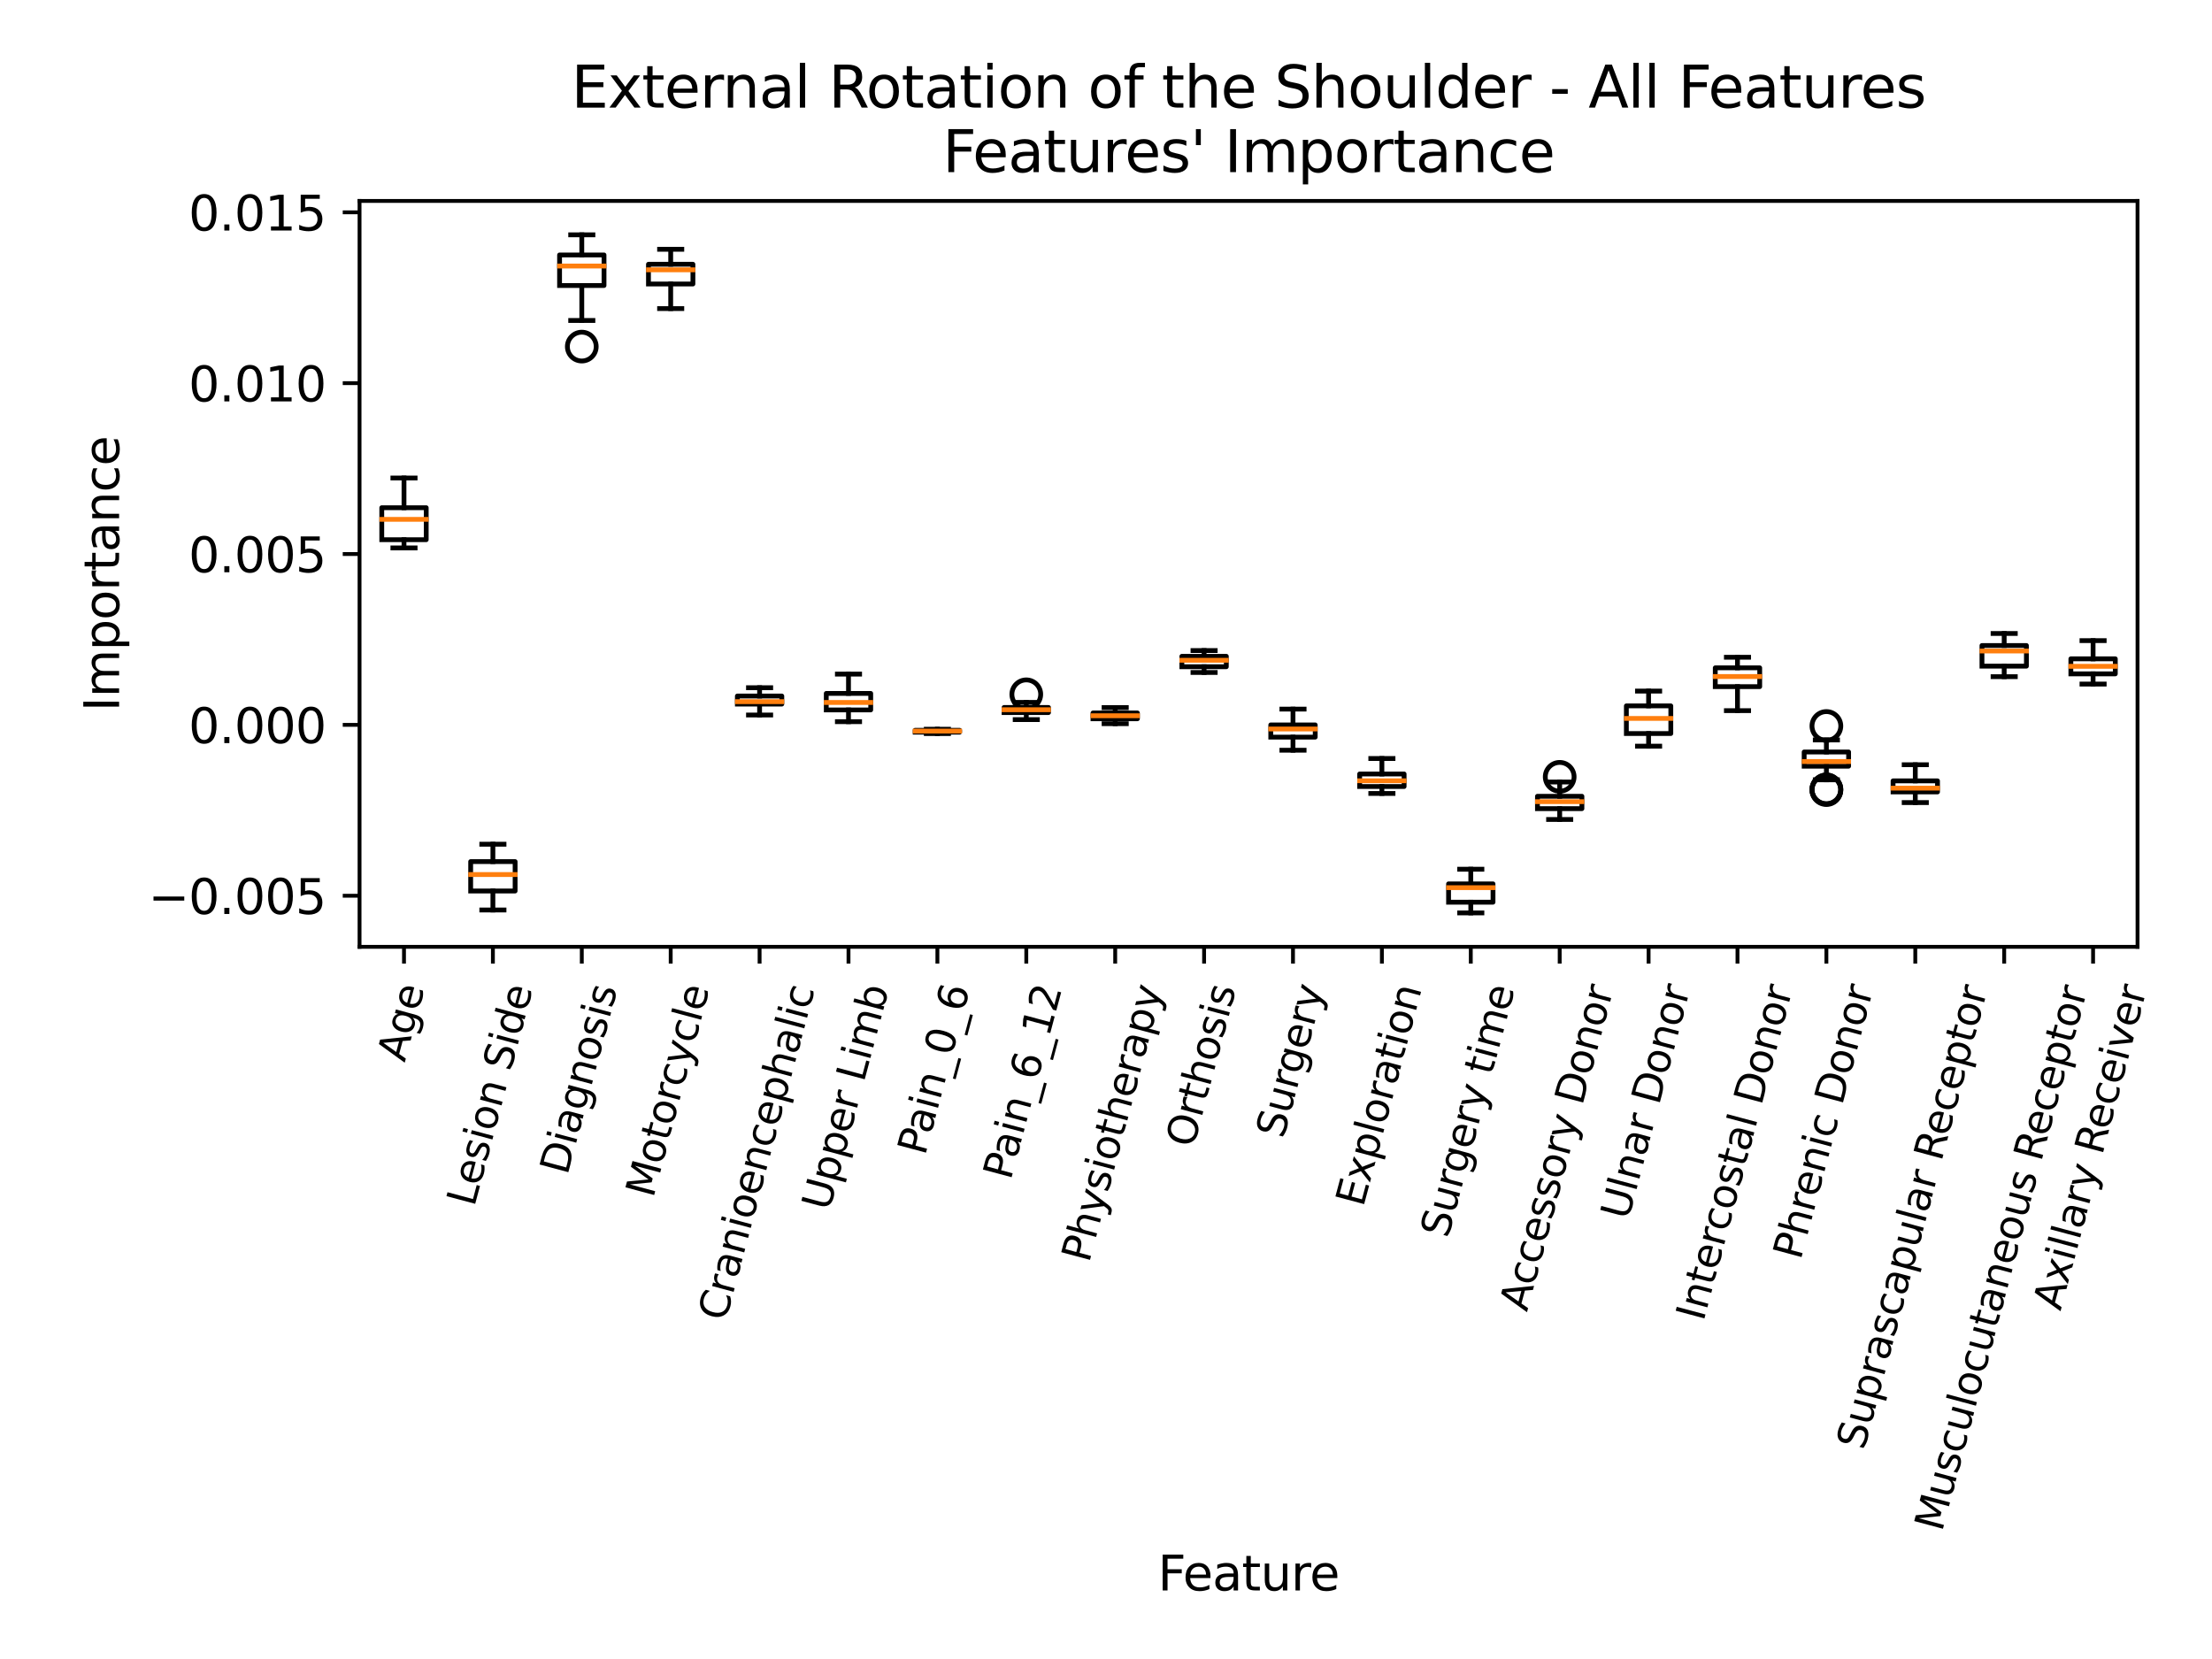 <?xml version="1.0" encoding="utf-8" standalone="no"?>
<!DOCTYPE svg PUBLIC "-//W3C//DTD SVG 1.1//EN"
  "http://www.w3.org/Graphics/SVG/1.1/DTD/svg11.dtd">
<svg xmlns:xlink="http://www.w3.org/1999/xlink" width="460.8pt" height="345.6pt" viewBox="0 0 460.8 345.6" xmlns="http://www.w3.org/2000/svg" version="1.1">
 <defs>
  <style type="text/css">*{stroke-linejoin: round; stroke-linecap: butt}</style>
 </defs>
 <g id="figure_1">
  <g id="patch_1">
   <path d="M 0 345.6 
L 460.8 345.6 
L 460.8 0 
L 0 0 
z
" style="fill: #ffffff"/>
  </g>
  <g id="axes_1">
   <g id="patch_2">
    <path d="M 74.9 197.241 
L 445.288 197.241 
L 445.288 41.856 
L 74.9 41.856 
z
" style="fill: #ffffff"/>
   </g>
   <g id="matplotlib.axis_1">
    <g id="xtick_1">
     <g id="line2d_1">
      <defs>
       <path id="m54d910d3d7" d="M 0 0 
L 0 3.5 
" style="stroke: #000000; stroke-width: 0.8"/>
      </defs>
      <g>
       <use xlink:href="#m54d910d3d7" x="84.16" y="197.241" style="stroke: #000000; stroke-width: 0.8"/>
      </g>
     </g>
     <g id="text_1">
      <!-- Age -->
      <g transform="translate(84.295 221.442)rotate(-75)scale(0.083 -0.083)">
       <defs>
        <path id="DejaVuSans-41" d="M 2188 4044 
L 1331 1722 
L 3047 1722 
L 2188 4044 
z
M 1831 4666 
L 2547 4666 
L 4325 0 
L 3669 0 
L 3244 1197 
L 1141 1197 
L 716 0 
L 50 0 
L 1831 4666 
z
" transform="scale(0.016)"/>
        <path id="DejaVuSans-67" d="M 2906 1791 
Q 2906 2416 2648 2759 
Q 2391 3103 1925 3103 
Q 1463 3103 1205 2759 
Q 947 2416 947 1791 
Q 947 1169 1205 825 
Q 1463 481 1925 481 
Q 2391 481 2648 825 
Q 2906 1169 2906 1791 
z
M 3481 434 
Q 3481 -459 3084 -895 
Q 2688 -1331 1869 -1331 
Q 1566 -1331 1297 -1286 
Q 1028 -1241 775 -1147 
L 775 -588 
Q 1028 -725 1275 -790 
Q 1522 -856 1778 -856 
Q 2344 -856 2625 -561 
Q 2906 -266 2906 331 
L 2906 616 
Q 2728 306 2450 153 
Q 2172 0 1784 0 
Q 1141 0 747 490 
Q 353 981 353 1791 
Q 353 2603 747 3093 
Q 1141 3584 1784 3584 
Q 2172 3584 2450 3431 
Q 2728 3278 2906 2969 
L 2906 3500 
L 3481 3500 
L 3481 434 
z
" transform="scale(0.016)"/>
        <path id="DejaVuSans-65" d="M 3597 1894 
L 3597 1613 
L 953 1613 
Q 991 1019 1311 708 
Q 1631 397 2203 397 
Q 2534 397 2845 478 
Q 3156 559 3463 722 
L 3463 178 
Q 3153 47 2828 -22 
Q 2503 -91 2169 -91 
Q 1331 -91 842 396 
Q 353 884 353 1716 
Q 353 2575 817 3079 
Q 1281 3584 2069 3584 
Q 2775 3584 3186 3129 
Q 3597 2675 3597 1894 
z
M 3022 2063 
Q 3016 2534 2758 2815 
Q 2500 3097 2075 3097 
Q 1594 3097 1305 2825 
Q 1016 2553 972 2059 
L 3022 2063 
z
" transform="scale(0.016)"/>
       </defs>
       <use xlink:href="#DejaVuSans-41"/>
       <use xlink:href="#DejaVuSans-67" x="68.408"/>
       <use xlink:href="#DejaVuSans-65" x="131.885"/>
      </g>
     </g>
    </g>
    <g id="xtick_2">
     <g id="line2d_2">
      <g>
       <use xlink:href="#m54d910d3d7" x="102.679" y="197.241" style="stroke: #000000; stroke-width: 0.8"/>
      </g>
     </g>
     <g id="text_2">
      <!-- Lesion Side -->
      <g transform="translate(98.776 251.581)rotate(-75)scale(0.083 -0.083)">
       <defs>
        <path id="DejaVuSans-4c" d="M 628 4666 
L 1259 4666 
L 1259 531 
L 3531 531 
L 3531 0 
L 628 0 
L 628 4666 
z
" transform="scale(0.016)"/>
        <path id="DejaVuSans-73" d="M 2834 3397 
L 2834 2853 
Q 2591 2978 2328 3040 
Q 2066 3103 1784 3103 
Q 1356 3103 1142 2972 
Q 928 2841 928 2578 
Q 928 2378 1081 2264 
Q 1234 2150 1697 2047 
L 1894 2003 
Q 2506 1872 2764 1633 
Q 3022 1394 3022 966 
Q 3022 478 2636 193 
Q 2250 -91 1575 -91 
Q 1294 -91 989 -36 
Q 684 19 347 128 
L 347 722 
Q 666 556 975 473 
Q 1284 391 1588 391 
Q 1994 391 2212 530 
Q 2431 669 2431 922 
Q 2431 1156 2273 1281 
Q 2116 1406 1581 1522 
L 1381 1569 
Q 847 1681 609 1914 
Q 372 2147 372 2553 
Q 372 3047 722 3315 
Q 1072 3584 1716 3584 
Q 2034 3584 2315 3537 
Q 2597 3491 2834 3397 
z
" transform="scale(0.016)"/>
        <path id="DejaVuSans-69" d="M 603 3500 
L 1178 3500 
L 1178 0 
L 603 0 
L 603 3500 
z
M 603 4863 
L 1178 4863 
L 1178 4134 
L 603 4134 
L 603 4863 
z
" transform="scale(0.016)"/>
        <path id="DejaVuSans-6f" d="M 1959 3097 
Q 1497 3097 1228 2736 
Q 959 2375 959 1747 
Q 959 1119 1226 758 
Q 1494 397 1959 397 
Q 2419 397 2687 759 
Q 2956 1122 2956 1747 
Q 2956 2369 2687 2733 
Q 2419 3097 1959 3097 
z
M 1959 3584 
Q 2709 3584 3137 3096 
Q 3566 2609 3566 1747 
Q 3566 888 3137 398 
Q 2709 -91 1959 -91 
Q 1206 -91 779 398 
Q 353 888 353 1747 
Q 353 2609 779 3096 
Q 1206 3584 1959 3584 
z
" transform="scale(0.016)"/>
        <path id="DejaVuSans-6e" d="M 3513 2113 
L 3513 0 
L 2938 0 
L 2938 2094 
Q 2938 2591 2744 2837 
Q 2550 3084 2163 3084 
Q 1697 3084 1428 2787 
Q 1159 2491 1159 1978 
L 1159 0 
L 581 0 
L 581 3500 
L 1159 3500 
L 1159 2956 
Q 1366 3272 1645 3428 
Q 1925 3584 2291 3584 
Q 2894 3584 3203 3211 
Q 3513 2838 3513 2113 
z
" transform="scale(0.016)"/>
        <path id="DejaVuSans-20" transform="scale(0.016)"/>
        <path id="DejaVuSans-53" d="M 3425 4513 
L 3425 3897 
Q 3066 4069 2747 4153 
Q 2428 4238 2131 4238 
Q 1616 4238 1336 4038 
Q 1056 3838 1056 3469 
Q 1056 3159 1242 3001 
Q 1428 2844 1947 2747 
L 2328 2669 
Q 3034 2534 3370 2195 
Q 3706 1856 3706 1288 
Q 3706 609 3251 259 
Q 2797 -91 1919 -91 
Q 1588 -91 1214 -16 
Q 841 59 441 206 
L 441 856 
Q 825 641 1194 531 
Q 1563 422 1919 422 
Q 2459 422 2753 634 
Q 3047 847 3047 1241 
Q 3047 1584 2836 1778 
Q 2625 1972 2144 2069 
L 1759 2144 
Q 1053 2284 737 2584 
Q 422 2884 422 3419 
Q 422 4038 858 4394 
Q 1294 4750 2059 4750 
Q 2388 4750 2728 4690 
Q 3069 4631 3425 4513 
z
" transform="scale(0.016)"/>
        <path id="DejaVuSans-64" d="M 2906 2969 
L 2906 4863 
L 3481 4863 
L 3481 0 
L 2906 0 
L 2906 525 
Q 2725 213 2448 61 
Q 2172 -91 1784 -91 
Q 1150 -91 751 415 
Q 353 922 353 1747 
Q 353 2572 751 3078 
Q 1150 3584 1784 3584 
Q 2172 3584 2448 3432 
Q 2725 3281 2906 2969 
z
M 947 1747 
Q 947 1113 1208 752 
Q 1469 391 1925 391 
Q 2381 391 2643 752 
Q 2906 1113 2906 1747 
Q 2906 2381 2643 2742 
Q 2381 3103 1925 3103 
Q 1469 3103 1208 2742 
Q 947 2381 947 1747 
z
" transform="scale(0.016)"/>
       </defs>
       <use xlink:href="#DejaVuSans-4c"/>
       <use xlink:href="#DejaVuSans-65" x="53.963"/>
       <use xlink:href="#DejaVuSans-73" x="115.486"/>
       <use xlink:href="#DejaVuSans-69" x="167.586"/>
       <use xlink:href="#DejaVuSans-6f" x="195.369"/>
       <use xlink:href="#DejaVuSans-6e" x="256.551"/>
       <use xlink:href="#DejaVuSans-20" x="319.93"/>
       <use xlink:href="#DejaVuSans-53" x="351.717"/>
       <use xlink:href="#DejaVuSans-69" x="415.193"/>
       <use xlink:href="#DejaVuSans-64" x="442.977"/>
       <use xlink:href="#DejaVuSans-65" x="506.453"/>
      </g>
     </g>
    </g>
    <g id="xtick_3">
     <g id="line2d_3">
      <g>
       <use xlink:href="#m54d910d3d7" x="121.198" y="197.241" style="stroke: #000000; stroke-width: 0.8"/>
      </g>
     </g>
     <g id="text_3">
      <!-- Diagnosis -->
      <g transform="translate(118.179 244.99)rotate(-75)scale(0.083 -0.083)">
       <defs>
        <path id="DejaVuSans-44" d="M 1259 4147 
L 1259 519 
L 2022 519 
Q 2988 519 3436 956 
Q 3884 1394 3884 2338 
Q 3884 3275 3436 3711 
Q 2988 4147 2022 4147 
L 1259 4147 
z
M 628 4666 
L 1925 4666 
Q 3281 4666 3915 4102 
Q 4550 3538 4550 2338 
Q 4550 1131 3912 565 
Q 3275 0 1925 0 
L 628 0 
L 628 4666 
z
" transform="scale(0.016)"/>
        <path id="DejaVuSans-61" d="M 2194 1759 
Q 1497 1759 1228 1600 
Q 959 1441 959 1056 
Q 959 750 1161 570 
Q 1363 391 1709 391 
Q 2188 391 2477 730 
Q 2766 1069 2766 1631 
L 2766 1759 
L 2194 1759 
z
M 3341 1997 
L 3341 0 
L 2766 0 
L 2766 531 
Q 2569 213 2275 61 
Q 1981 -91 1556 -91 
Q 1019 -91 701 211 
Q 384 513 384 1019 
Q 384 1609 779 1909 
Q 1175 2209 1959 2209 
L 2766 2209 
L 2766 2266 
Q 2766 2663 2505 2880 
Q 2244 3097 1772 3097 
Q 1472 3097 1187 3025 
Q 903 2953 641 2809 
L 641 3341 
Q 956 3463 1253 3523 
Q 1550 3584 1831 3584 
Q 2591 3584 2966 3190 
Q 3341 2797 3341 1997 
z
" transform="scale(0.016)"/>
       </defs>
       <use xlink:href="#DejaVuSans-44"/>
       <use xlink:href="#DejaVuSans-69" x="77.002"/>
       <use xlink:href="#DejaVuSans-61" x="104.785"/>
       <use xlink:href="#DejaVuSans-67" x="166.064"/>
       <use xlink:href="#DejaVuSans-6e" x="229.541"/>
       <use xlink:href="#DejaVuSans-6f" x="292.92"/>
       <use xlink:href="#DejaVuSans-73" x="354.102"/>
       <use xlink:href="#DejaVuSans-69" x="406.201"/>
       <use xlink:href="#DejaVuSans-73" x="433.984"/>
      </g>
     </g>
    </g>
    <g id="xtick_4">
     <g id="line2d_4">
      <g>
       <use xlink:href="#m54d910d3d7" x="139.718" y="197.241" style="stroke: #000000; stroke-width: 0.8"/>
      </g>
     </g>
     <g id="text_4">
      <!-- Motorcycle -->
      <g transform="translate(136.061 249.746)rotate(-75)scale(0.083 -0.083)">
       <defs>
        <path id="DejaVuSans-4d" d="M 628 4666 
L 1569 4666 
L 2759 1491 
L 3956 4666 
L 4897 4666 
L 4897 0 
L 4281 0 
L 4281 4097 
L 3078 897 
L 2444 897 
L 1241 4097 
L 1241 0 
L 628 0 
L 628 4666 
z
" transform="scale(0.016)"/>
        <path id="DejaVuSans-74" d="M 1172 4494 
L 1172 3500 
L 2356 3500 
L 2356 3053 
L 1172 3053 
L 1172 1153 
Q 1172 725 1289 603 
Q 1406 481 1766 481 
L 2356 481 
L 2356 0 
L 1766 0 
Q 1100 0 847 248 
Q 594 497 594 1153 
L 594 3053 
L 172 3053 
L 172 3500 
L 594 3500 
L 594 4494 
L 1172 4494 
z
" transform="scale(0.016)"/>
        <path id="DejaVuSans-72" d="M 2631 2963 
Q 2534 3019 2420 3045 
Q 2306 3072 2169 3072 
Q 1681 3072 1420 2755 
Q 1159 2438 1159 1844 
L 1159 0 
L 581 0 
L 581 3500 
L 1159 3500 
L 1159 2956 
Q 1341 3275 1631 3429 
Q 1922 3584 2338 3584 
Q 2397 3584 2469 3576 
Q 2541 3569 2628 3553 
L 2631 2963 
z
" transform="scale(0.016)"/>
        <path id="DejaVuSans-63" d="M 3122 3366 
L 3122 2828 
Q 2878 2963 2633 3030 
Q 2388 3097 2138 3097 
Q 1578 3097 1268 2742 
Q 959 2388 959 1747 
Q 959 1106 1268 751 
Q 1578 397 2138 397 
Q 2388 397 2633 464 
Q 2878 531 3122 666 
L 3122 134 
Q 2881 22 2623 -34 
Q 2366 -91 2075 -91 
Q 1284 -91 818 406 
Q 353 903 353 1747 
Q 353 2603 823 3093 
Q 1294 3584 2113 3584 
Q 2378 3584 2631 3529 
Q 2884 3475 3122 3366 
z
" transform="scale(0.016)"/>
        <path id="DejaVuSans-79" d="M 2059 -325 
Q 1816 -950 1584 -1140 
Q 1353 -1331 966 -1331 
L 506 -1331 
L 506 -850 
L 844 -850 
Q 1081 -850 1212 -737 
Q 1344 -625 1503 -206 
L 1606 56 
L 191 3500 
L 800 3500 
L 1894 763 
L 2988 3500 
L 3597 3500 
L 2059 -325 
z
" transform="scale(0.016)"/>
        <path id="DejaVuSans-6c" d="M 603 4863 
L 1178 4863 
L 1178 0 
L 603 0 
L 603 4863 
z
" transform="scale(0.016)"/>
       </defs>
       <use xlink:href="#DejaVuSans-4d"/>
       <use xlink:href="#DejaVuSans-6f" x="86.279"/>
       <use xlink:href="#DejaVuSans-74" x="147.461"/>
       <use xlink:href="#DejaVuSans-6f" x="186.67"/>
       <use xlink:href="#DejaVuSans-72" x="247.852"/>
       <use xlink:href="#DejaVuSans-63" x="286.715"/>
       <use xlink:href="#DejaVuSans-79" x="341.695"/>
       <use xlink:href="#DejaVuSans-63" x="400.875"/>
       <use xlink:href="#DejaVuSans-6c" x="455.855"/>
       <use xlink:href="#DejaVuSans-65" x="483.639"/>
      </g>
     </g>
    </g>
    <g id="xtick_5">
     <g id="line2d_5">
      <g>
       <use xlink:href="#m54d910d3d7" x="158.237" y="197.241" style="stroke: #000000; stroke-width: 0.8"/>
      </g>
     </g>
     <g id="text_5">
      <!-- Cranioencephalic -->
      <g transform="translate(151.137 275.452)rotate(-75)scale(0.083 -0.083)">
       <defs>
        <path id="DejaVuSans-43" d="M 4122 4306 
L 4122 3641 
Q 3803 3938 3442 4084 
Q 3081 4231 2675 4231 
Q 1875 4231 1450 3742 
Q 1025 3253 1025 2328 
Q 1025 1406 1450 917 
Q 1875 428 2675 428 
Q 3081 428 3442 575 
Q 3803 722 4122 1019 
L 4122 359 
Q 3791 134 3420 21 
Q 3050 -91 2638 -91 
Q 1578 -91 968 557 
Q 359 1206 359 2328 
Q 359 3453 968 4101 
Q 1578 4750 2638 4750 
Q 3056 4750 3426 4639 
Q 3797 4528 4122 4306 
z
" transform="scale(0.016)"/>
        <path id="DejaVuSans-70" d="M 1159 525 
L 1159 -1331 
L 581 -1331 
L 581 3500 
L 1159 3500 
L 1159 2969 
Q 1341 3281 1617 3432 
Q 1894 3584 2278 3584 
Q 2916 3584 3314 3078 
Q 3713 2572 3713 1747 
Q 3713 922 3314 415 
Q 2916 -91 2278 -91 
Q 1894 -91 1617 61 
Q 1341 213 1159 525 
z
M 3116 1747 
Q 3116 2381 2855 2742 
Q 2594 3103 2138 3103 
Q 1681 3103 1420 2742 
Q 1159 2381 1159 1747 
Q 1159 1113 1420 752 
Q 1681 391 2138 391 
Q 2594 391 2855 752 
Q 3116 1113 3116 1747 
z
" transform="scale(0.016)"/>
        <path id="DejaVuSans-68" d="M 3513 2113 
L 3513 0 
L 2938 0 
L 2938 2094 
Q 2938 2591 2744 2837 
Q 2550 3084 2163 3084 
Q 1697 3084 1428 2787 
Q 1159 2491 1159 1978 
L 1159 0 
L 581 0 
L 581 4863 
L 1159 4863 
L 1159 2956 
Q 1366 3272 1645 3428 
Q 1925 3584 2291 3584 
Q 2894 3584 3203 3211 
Q 3513 2838 3513 2113 
z
" transform="scale(0.016)"/>
       </defs>
       <use xlink:href="#DejaVuSans-43"/>
       <use xlink:href="#DejaVuSans-72" x="69.824"/>
       <use xlink:href="#DejaVuSans-61" x="110.938"/>
       <use xlink:href="#DejaVuSans-6e" x="172.217"/>
       <use xlink:href="#DejaVuSans-69" x="235.596"/>
       <use xlink:href="#DejaVuSans-6f" x="263.379"/>
       <use xlink:href="#DejaVuSans-65" x="324.561"/>
       <use xlink:href="#DejaVuSans-6e" x="386.084"/>
       <use xlink:href="#DejaVuSans-63" x="449.463"/>
       <use xlink:href="#DejaVuSans-65" x="504.443"/>
       <use xlink:href="#DejaVuSans-70" x="565.967"/>
       <use xlink:href="#DejaVuSans-68" x="629.443"/>
       <use xlink:href="#DejaVuSans-61" x="692.822"/>
       <use xlink:href="#DejaVuSans-6c" x="754.102"/>
       <use xlink:href="#DejaVuSans-69" x="781.885"/>
       <use xlink:href="#DejaVuSans-63" x="809.668"/>
      </g>
     </g>
    </g>
    <g id="xtick_6">
     <g id="line2d_6">
      <g>
       <use xlink:href="#m54d910d3d7" x="176.757" y="197.241" style="stroke: #000000; stroke-width: 0.8"/>
      </g>
     </g>
     <g id="text_6">
      <!-- Upper Limb -->
      <g transform="translate(172.736 252.464)rotate(-75)scale(0.083 -0.083)">
       <defs>
        <path id="DejaVuSans-55" d="M 556 4666 
L 1191 4666 
L 1191 1831 
Q 1191 1081 1462 751 
Q 1734 422 2344 422 
Q 2950 422 3222 751 
Q 3494 1081 3494 1831 
L 3494 4666 
L 4128 4666 
L 4128 1753 
Q 4128 841 3676 375 
Q 3225 -91 2344 -91 
Q 1459 -91 1007 375 
Q 556 841 556 1753 
L 556 4666 
z
" transform="scale(0.016)"/>
        <path id="DejaVuSans-6d" d="M 3328 2828 
Q 3544 3216 3844 3400 
Q 4144 3584 4550 3584 
Q 5097 3584 5394 3201 
Q 5691 2819 5691 2113 
L 5691 0 
L 5113 0 
L 5113 2094 
Q 5113 2597 4934 2840 
Q 4756 3084 4391 3084 
Q 3944 3084 3684 2787 
Q 3425 2491 3425 1978 
L 3425 0 
L 2847 0 
L 2847 2094 
Q 2847 2600 2669 2842 
Q 2491 3084 2119 3084 
Q 1678 3084 1418 2786 
Q 1159 2488 1159 1978 
L 1159 0 
L 581 0 
L 581 3500 
L 1159 3500 
L 1159 2956 
Q 1356 3278 1631 3431 
Q 1906 3584 2284 3584 
Q 2666 3584 2933 3390 
Q 3200 3197 3328 2828 
z
" transform="scale(0.016)"/>
        <path id="DejaVuSans-62" d="M 3116 1747 
Q 3116 2381 2855 2742 
Q 2594 3103 2138 3103 
Q 1681 3103 1420 2742 
Q 1159 2381 1159 1747 
Q 1159 1113 1420 752 
Q 1681 391 2138 391 
Q 2594 391 2855 752 
Q 3116 1113 3116 1747 
z
M 1159 2969 
Q 1341 3281 1617 3432 
Q 1894 3584 2278 3584 
Q 2916 3584 3314 3078 
Q 3713 2572 3713 1747 
Q 3713 922 3314 415 
Q 2916 -91 2278 -91 
Q 1894 -91 1617 61 
Q 1341 213 1159 525 
L 1159 0 
L 581 0 
L 581 4863 
L 1159 4863 
L 1159 2969 
z
" transform="scale(0.016)"/>
       </defs>
       <use xlink:href="#DejaVuSans-55"/>
       <use xlink:href="#DejaVuSans-70" x="73.193"/>
       <use xlink:href="#DejaVuSans-70" x="136.67"/>
       <use xlink:href="#DejaVuSans-65" x="200.146"/>
       <use xlink:href="#DejaVuSans-72" x="261.67"/>
       <use xlink:href="#DejaVuSans-20" x="302.783"/>
       <use xlink:href="#DejaVuSans-4c" x="334.57"/>
       <use xlink:href="#DejaVuSans-69" x="390.283"/>
       <use xlink:href="#DejaVuSans-6d" x="418.066"/>
       <use xlink:href="#DejaVuSans-62" x="515.479"/>
      </g>
     </g>
    </g>
    <g id="xtick_7">
     <g id="line2d_7">
      <g>
       <use xlink:href="#m54d910d3d7" x="195.276" y="197.241" style="stroke: #000000; stroke-width: 0.8"/>
      </g>
     </g>
     <g id="text_7">
      <!-- Pain_0_6 -->
      <g transform="translate(192.69 240.919)rotate(-75)scale(0.083 -0.083)">
       <defs>
        <path id="DejaVuSans-50" d="M 1259 4147 
L 1259 2394 
L 2053 2394 
Q 2494 2394 2734 2622 
Q 2975 2850 2975 3272 
Q 2975 3691 2734 3919 
Q 2494 4147 2053 4147 
L 1259 4147 
z
M 628 4666 
L 2053 4666 
Q 2838 4666 3239 4311 
Q 3641 3956 3641 3272 
Q 3641 2581 3239 2228 
Q 2838 1875 2053 1875 
L 1259 1875 
L 1259 0 
L 628 0 
L 628 4666 
z
" transform="scale(0.016)"/>
        <path id="DejaVuSans-5f" d="M 3263 -1063 
L 3263 -1509 
L -63 -1509 
L -63 -1063 
L 3263 -1063 
z
" transform="scale(0.016)"/>
        <path id="DejaVuSans-30" d="M 2034 4250 
Q 1547 4250 1301 3770 
Q 1056 3291 1056 2328 
Q 1056 1369 1301 889 
Q 1547 409 2034 409 
Q 2525 409 2770 889 
Q 3016 1369 3016 2328 
Q 3016 3291 2770 3770 
Q 2525 4250 2034 4250 
z
M 2034 4750 
Q 2819 4750 3233 4129 
Q 3647 3509 3647 2328 
Q 3647 1150 3233 529 
Q 2819 -91 2034 -91 
Q 1250 -91 836 529 
Q 422 1150 422 2328 
Q 422 3509 836 4129 
Q 1250 4750 2034 4750 
z
" transform="scale(0.016)"/>
        <path id="DejaVuSans-36" d="M 2113 2584 
Q 1688 2584 1439 2293 
Q 1191 2003 1191 1497 
Q 1191 994 1439 701 
Q 1688 409 2113 409 
Q 2538 409 2786 701 
Q 3034 994 3034 1497 
Q 3034 2003 2786 2293 
Q 2538 2584 2113 2584 
z
M 3366 4563 
L 3366 3988 
Q 3128 4100 2886 4159 
Q 2644 4219 2406 4219 
Q 1781 4219 1451 3797 
Q 1122 3375 1075 2522 
Q 1259 2794 1537 2939 
Q 1816 3084 2150 3084 
Q 2853 3084 3261 2657 
Q 3669 2231 3669 1497 
Q 3669 778 3244 343 
Q 2819 -91 2113 -91 
Q 1303 -91 875 529 
Q 447 1150 447 2328 
Q 447 3434 972 4092 
Q 1497 4750 2381 4750 
Q 2619 4750 2861 4703 
Q 3103 4656 3366 4563 
z
" transform="scale(0.016)"/>
       </defs>
       <use xlink:href="#DejaVuSans-50"/>
       <use xlink:href="#DejaVuSans-61" x="55.803"/>
       <use xlink:href="#DejaVuSans-69" x="117.082"/>
       <use xlink:href="#DejaVuSans-6e" x="144.865"/>
       <use xlink:href="#DejaVuSans-5f" x="208.244"/>
       <use xlink:href="#DejaVuSans-30" x="258.244"/>
       <use xlink:href="#DejaVuSans-5f" x="321.867"/>
       <use xlink:href="#DejaVuSans-36" x="371.867"/>
      </g>
     </g>
    </g>
    <g id="xtick_8">
     <g id="line2d_8">
      <g>
       <use xlink:href="#m54d910d3d7" x="213.795" y="197.241" style="stroke: #000000; stroke-width: 0.8"/>
      </g>
     </g>
     <g id="text_8">
      <!-- Pain_6_12 -->
      <g transform="translate(210.524 246.038)rotate(-75)scale(0.083 -0.083)">
       <defs>
        <path id="DejaVuSans-31" d="M 794 531 
L 1825 531 
L 1825 4091 
L 703 3866 
L 703 4441 
L 1819 4666 
L 2450 4666 
L 2450 531 
L 3481 531 
L 3481 0 
L 794 0 
L 794 531 
z
" transform="scale(0.016)"/>
        <path id="DejaVuSans-32" d="M 1228 531 
L 3431 531 
L 3431 0 
L 469 0 
L 469 531 
Q 828 903 1448 1529 
Q 2069 2156 2228 2338 
Q 2531 2678 2651 2914 
Q 2772 3150 2772 3378 
Q 2772 3750 2511 3984 
Q 2250 4219 1831 4219 
Q 1534 4219 1204 4116 
Q 875 4013 500 3803 
L 500 4441 
Q 881 4594 1212 4672 
Q 1544 4750 1819 4750 
Q 2544 4750 2975 4387 
Q 3406 4025 3406 3419 
Q 3406 3131 3298 2873 
Q 3191 2616 2906 2266 
Q 2828 2175 2409 1742 
Q 1991 1309 1228 531 
z
" transform="scale(0.016)"/>
       </defs>
       <use xlink:href="#DejaVuSans-50"/>
       <use xlink:href="#DejaVuSans-61" x="55.803"/>
       <use xlink:href="#DejaVuSans-69" x="117.082"/>
       <use xlink:href="#DejaVuSans-6e" x="144.865"/>
       <use xlink:href="#DejaVuSans-5f" x="208.244"/>
       <use xlink:href="#DejaVuSans-36" x="258.244"/>
       <use xlink:href="#DejaVuSans-5f" x="321.867"/>
       <use xlink:href="#DejaVuSans-31" x="371.867"/>
       <use xlink:href="#DejaVuSans-32" x="435.49"/>
      </g>
     </g>
    </g>
    <g id="xtick_9">
     <g id="line2d_9">
      <g>
       <use xlink:href="#m54d910d3d7" x="232.315" y="197.241" style="stroke: #000000; stroke-width: 0.8"/>
      </g>
     </g>
     <g id="text_9">
      <!-- Physiotherapy -->
      <g transform="translate(226.848 263.256)rotate(-75)scale(0.083 -0.083)">
       <use xlink:href="#DejaVuSans-50"/>
       <use xlink:href="#DejaVuSans-68" x="60.303"/>
       <use xlink:href="#DejaVuSans-79" x="123.682"/>
       <use xlink:href="#DejaVuSans-73" x="182.861"/>
       <use xlink:href="#DejaVuSans-69" x="234.961"/>
       <use xlink:href="#DejaVuSans-6f" x="262.744"/>
       <use xlink:href="#DejaVuSans-74" x="323.926"/>
       <use xlink:href="#DejaVuSans-68" x="363.135"/>
       <use xlink:href="#DejaVuSans-65" x="426.514"/>
       <use xlink:href="#DejaVuSans-72" x="488.037"/>
       <use xlink:href="#DejaVuSans-61" x="529.15"/>
       <use xlink:href="#DejaVuSans-70" x="590.43"/>
       <use xlink:href="#DejaVuSans-79" x="653.906"/>
      </g>
     </g>
    </g>
    <g id="xtick_10">
     <g id="line2d_10">
      <g>
       <use xlink:href="#m54d910d3d7" x="250.834" y="197.241" style="stroke: #000000; stroke-width: 0.8"/>
      </g>
     </g>
     <g id="text_10">
      <!-- Orthosis -->
      <g transform="translate(248.575 239.316)rotate(-75)scale(0.083 -0.083)">
       <defs>
        <path id="DejaVuSans-4f" d="M 2522 4238 
Q 1834 4238 1429 3725 
Q 1025 3213 1025 2328 
Q 1025 1447 1429 934 
Q 1834 422 2522 422 
Q 3209 422 3611 934 
Q 4013 1447 4013 2328 
Q 4013 3213 3611 3725 
Q 3209 4238 2522 4238 
z
M 2522 4750 
Q 3503 4750 4090 4092 
Q 4678 3434 4678 2328 
Q 4678 1225 4090 567 
Q 3503 -91 2522 -91 
Q 1538 -91 948 565 
Q 359 1222 359 2328 
Q 359 3434 948 4092 
Q 1538 4750 2522 4750 
z
" transform="scale(0.016)"/>
       </defs>
       <use xlink:href="#DejaVuSans-4f"/>
       <use xlink:href="#DejaVuSans-72" x="78.711"/>
       <use xlink:href="#DejaVuSans-74" x="119.824"/>
       <use xlink:href="#DejaVuSans-68" x="159.033"/>
       <use xlink:href="#DejaVuSans-6f" x="222.412"/>
       <use xlink:href="#DejaVuSans-73" x="283.594"/>
       <use xlink:href="#DejaVuSans-69" x="335.693"/>
       <use xlink:href="#DejaVuSans-73" x="363.477"/>
      </g>
     </g>
    </g>
    <g id="xtick_11">
     <g id="line2d_11">
      <g>
       <use xlink:href="#m54d910d3d7" x="269.354" y="197.241" style="stroke: #000000; stroke-width: 0.8"/>
      </g>
     </g>
     <g id="text_11">
      <!-- Surgery -->
      <g transform="translate(267.353 237.382)rotate(-75)scale(0.083 -0.083)">
       <defs>
        <path id="DejaVuSans-75" d="M 544 1381 
L 544 3500 
L 1119 3500 
L 1119 1403 
Q 1119 906 1312 657 
Q 1506 409 1894 409 
Q 2359 409 2629 706 
Q 2900 1003 2900 1516 
L 2900 3500 
L 3475 3500 
L 3475 0 
L 2900 0 
L 2900 538 
Q 2691 219 2414 64 
Q 2138 -91 1772 -91 
Q 1169 -91 856 284 
Q 544 659 544 1381 
z
M 1991 3584 
L 1991 3584 
z
" transform="scale(0.016)"/>
       </defs>
       <use xlink:href="#DejaVuSans-53"/>
       <use xlink:href="#DejaVuSans-75" x="63.477"/>
       <use xlink:href="#DejaVuSans-72" x="126.855"/>
       <use xlink:href="#DejaVuSans-67" x="166.219"/>
       <use xlink:href="#DejaVuSans-65" x="229.695"/>
       <use xlink:href="#DejaVuSans-72" x="291.219"/>
       <use xlink:href="#DejaVuSans-79" x="332.332"/>
      </g>
     </g>
    </g>
    <g id="xtick_12">
     <g id="line2d_12">
      <g>
       <use xlink:href="#m54d910d3d7" x="287.873" y="197.241" style="stroke: #000000; stroke-width: 0.8"/>
      </g>
     </g>
     <g id="text_12">
      <!-- Exploration -->
      <g transform="translate(283.962 251.643)rotate(-75)scale(0.083 -0.083)">
       <defs>
        <path id="DejaVuSans-45" d="M 628 4666 
L 3578 4666 
L 3578 4134 
L 1259 4134 
L 1259 2753 
L 3481 2753 
L 3481 2222 
L 1259 2222 
L 1259 531 
L 3634 531 
L 3634 0 
L 628 0 
L 628 4666 
z
" transform="scale(0.016)"/>
        <path id="DejaVuSans-78" d="M 3513 3500 
L 2247 1797 
L 3578 0 
L 2900 0 
L 1881 1375 
L 863 0 
L 184 0 
L 1544 1831 
L 300 3500 
L 978 3500 
L 1906 2253 
L 2834 3500 
L 3513 3500 
z
" transform="scale(0.016)"/>
       </defs>
       <use xlink:href="#DejaVuSans-45"/>
       <use xlink:href="#DejaVuSans-78" x="63.184"/>
       <use xlink:href="#DejaVuSans-70" x="122.363"/>
       <use xlink:href="#DejaVuSans-6c" x="185.84"/>
       <use xlink:href="#DejaVuSans-6f" x="213.623"/>
       <use xlink:href="#DejaVuSans-72" x="274.805"/>
       <use xlink:href="#DejaVuSans-61" x="315.918"/>
       <use xlink:href="#DejaVuSans-74" x="377.197"/>
       <use xlink:href="#DejaVuSans-69" x="416.406"/>
       <use xlink:href="#DejaVuSans-6f" x="444.189"/>
       <use xlink:href="#DejaVuSans-6e" x="505.371"/>
      </g>
     </g>
    </g>
    <g id="xtick_13">
     <g id="line2d_13">
      <g>
       <use xlink:href="#m54d910d3d7" x="306.392" y="197.241" style="stroke: #000000; stroke-width: 0.8"/>
      </g>
     </g>
     <g id="text_13">
      <!-- Surgery time -->
      <g transform="translate(301.614 258.118)rotate(-75)scale(0.083 -0.083)">
       <use xlink:href="#DejaVuSans-53"/>
       <use xlink:href="#DejaVuSans-75" x="63.477"/>
       <use xlink:href="#DejaVuSans-72" x="126.855"/>
       <use xlink:href="#DejaVuSans-67" x="166.219"/>
       <use xlink:href="#DejaVuSans-65" x="229.695"/>
       <use xlink:href="#DejaVuSans-72" x="291.219"/>
       <use xlink:href="#DejaVuSans-79" x="332.332"/>
       <use xlink:href="#DejaVuSans-20" x="391.512"/>
       <use xlink:href="#DejaVuSans-74" x="423.299"/>
       <use xlink:href="#DejaVuSans-69" x="462.508"/>
       <use xlink:href="#DejaVuSans-6d" x="490.291"/>
       <use xlink:href="#DejaVuSans-65" x="587.703"/>
      </g>
     </g>
    </g>
    <g id="xtick_14">
     <g id="line2d_14">
      <g>
       <use xlink:href="#m54d910d3d7" x="324.912" y="197.241" style="stroke: #000000; stroke-width: 0.8"/>
      </g>
     </g>
     <g id="text_14">
      <!-- Accessory Donor -->
      <g transform="translate(318.083 273.424)rotate(-75)scale(0.083 -0.083)">
       <use xlink:href="#DejaVuSans-41"/>
       <use xlink:href="#DejaVuSans-63" x="66.658"/>
       <use xlink:href="#DejaVuSans-63" x="121.639"/>
       <use xlink:href="#DejaVuSans-65" x="176.619"/>
       <use xlink:href="#DejaVuSans-73" x="238.143"/>
       <use xlink:href="#DejaVuSans-73" x="290.242"/>
       <use xlink:href="#DejaVuSans-6f" x="342.342"/>
       <use xlink:href="#DejaVuSans-72" x="403.523"/>
       <use xlink:href="#DejaVuSans-79" x="444.637"/>
       <use xlink:href="#DejaVuSans-20" x="503.816"/>
       <use xlink:href="#DejaVuSans-44" x="535.604"/>
       <use xlink:href="#DejaVuSans-6f" x="612.605"/>
       <use xlink:href="#DejaVuSans-6e" x="673.787"/>
       <use xlink:href="#DejaVuSans-6f" x="737.166"/>
       <use xlink:href="#DejaVuSans-72" x="798.348"/>
      </g>
     </g>
    </g>
    <g id="xtick_15">
     <g id="line2d_15">
      <g>
       <use xlink:href="#m54d910d3d7" x="343.431" y="197.241" style="stroke: #000000; stroke-width: 0.8"/>
      </g>
     </g>
     <g id="text_15">
      <!-- Ulnar Donor -->
      <g transform="translate(339.158 254.347)rotate(-75)scale(0.083 -0.083)">
       <use xlink:href="#DejaVuSans-55"/>
       <use xlink:href="#DejaVuSans-6c" x="73.193"/>
       <use xlink:href="#DejaVuSans-6e" x="100.977"/>
       <use xlink:href="#DejaVuSans-61" x="164.355"/>
       <use xlink:href="#DejaVuSans-72" x="225.635"/>
       <use xlink:href="#DejaVuSans-20" x="266.748"/>
       <use xlink:href="#DejaVuSans-44" x="298.535"/>
       <use xlink:href="#DejaVuSans-6f" x="375.537"/>
       <use xlink:href="#DejaVuSans-6e" x="436.719"/>
       <use xlink:href="#DejaVuSans-6f" x="500.098"/>
       <use xlink:href="#DejaVuSans-72" x="561.279"/>
      </g>
     </g>
    </g>
    <g id="xtick_16">
     <g id="line2d_16">
      <g>
       <use xlink:href="#m54d910d3d7" x="361.951" y="197.241" style="stroke: #000000; stroke-width: 0.8"/>
      </g>
     </g>
     <g id="text_16">
      <!-- Intercostal Donor -->
      <g transform="translate(354.85 275.45)rotate(-75)scale(0.083 -0.083)">
       <defs>
        <path id="DejaVuSans-49" d="M 628 4666 
L 1259 4666 
L 1259 0 
L 628 0 
L 628 4666 
z
" transform="scale(0.016)"/>
       </defs>
       <use xlink:href="#DejaVuSans-49"/>
       <use xlink:href="#DejaVuSans-6e" x="29.492"/>
       <use xlink:href="#DejaVuSans-74" x="92.871"/>
       <use xlink:href="#DejaVuSans-65" x="132.08"/>
       <use xlink:href="#DejaVuSans-72" x="193.604"/>
       <use xlink:href="#DejaVuSans-63" x="232.467"/>
       <use xlink:href="#DejaVuSans-6f" x="287.447"/>
       <use xlink:href="#DejaVuSans-73" x="348.629"/>
       <use xlink:href="#DejaVuSans-74" x="400.729"/>
       <use xlink:href="#DejaVuSans-61" x="439.938"/>
       <use xlink:href="#DejaVuSans-6c" x="501.217"/>
       <use xlink:href="#DejaVuSans-20" x="529"/>
       <use xlink:href="#DejaVuSans-44" x="560.787"/>
       <use xlink:href="#DejaVuSans-6f" x="637.789"/>
       <use xlink:href="#DejaVuSans-6e" x="698.971"/>
       <use xlink:href="#DejaVuSans-6f" x="762.35"/>
       <use xlink:href="#DejaVuSans-72" x="823.531"/>
      </g>
     </g>
    </g>
    <g id="xtick_17">
     <g id="line2d_17">
      <g>
       <use xlink:href="#m54d910d3d7" x="380.47" y="197.241" style="stroke: #000000; stroke-width: 0.8"/>
      </g>
     </g>
     <g id="text_17">
      <!-- Phrenic Donor -->
      <g transform="translate(375.081 262.672)rotate(-75)scale(0.083 -0.083)">
       <use xlink:href="#DejaVuSans-50"/>
       <use xlink:href="#DejaVuSans-68" x="60.303"/>
       <use xlink:href="#DejaVuSans-72" x="123.682"/>
       <use xlink:href="#DejaVuSans-65" x="162.545"/>
       <use xlink:href="#DejaVuSans-6e" x="224.068"/>
       <use xlink:href="#DejaVuSans-69" x="287.447"/>
       <use xlink:href="#DejaVuSans-63" x="315.23"/>
       <use xlink:href="#DejaVuSans-20" x="370.211"/>
       <use xlink:href="#DejaVuSans-44" x="401.998"/>
       <use xlink:href="#DejaVuSans-6f" x="479"/>
       <use xlink:href="#DejaVuSans-6e" x="540.182"/>
       <use xlink:href="#DejaVuSans-6f" x="603.561"/>
       <use xlink:href="#DejaVuSans-72" x="664.742"/>
      </g>
     </g>
    </g>
    <g id="xtick_18">
     <g id="line2d_18">
      <g>
       <use xlink:href="#m54d910d3d7" x="398.989" y="197.241" style="stroke: #000000; stroke-width: 0.8"/>
      </g>
     </g>
     <g id="text_18">
      <!-- Suprascapular Receptor -->
      <g transform="translate(388.296 302.266)rotate(-75)scale(0.083 -0.083)">
       <defs>
        <path id="DejaVuSans-52" d="M 2841 2188 
Q 3044 2119 3236 1894 
Q 3428 1669 3622 1275 
L 4263 0 
L 3584 0 
L 2988 1197 
Q 2756 1666 2539 1819 
Q 2322 1972 1947 1972 
L 1259 1972 
L 1259 0 
L 628 0 
L 628 4666 
L 2053 4666 
Q 2853 4666 3247 4331 
Q 3641 3997 3641 3322 
Q 3641 2881 3436 2590 
Q 3231 2300 2841 2188 
z
M 1259 4147 
L 1259 2491 
L 2053 2491 
Q 2509 2491 2742 2702 
Q 2975 2913 2975 3322 
Q 2975 3731 2742 3939 
Q 2509 4147 2053 4147 
L 1259 4147 
z
" transform="scale(0.016)"/>
       </defs>
       <use xlink:href="#DejaVuSans-53"/>
       <use xlink:href="#DejaVuSans-75" x="63.477"/>
       <use xlink:href="#DejaVuSans-70" x="126.855"/>
       <use xlink:href="#DejaVuSans-72" x="190.332"/>
       <use xlink:href="#DejaVuSans-61" x="231.445"/>
       <use xlink:href="#DejaVuSans-73" x="292.725"/>
       <use xlink:href="#DejaVuSans-63" x="344.824"/>
       <use xlink:href="#DejaVuSans-61" x="399.805"/>
       <use xlink:href="#DejaVuSans-70" x="461.084"/>
       <use xlink:href="#DejaVuSans-75" x="524.561"/>
       <use xlink:href="#DejaVuSans-6c" x="587.939"/>
       <use xlink:href="#DejaVuSans-61" x="615.723"/>
       <use xlink:href="#DejaVuSans-72" x="677.002"/>
       <use xlink:href="#DejaVuSans-20" x="718.115"/>
       <use xlink:href="#DejaVuSans-52" x="749.902"/>
       <use xlink:href="#DejaVuSans-65" x="814.885"/>
       <use xlink:href="#DejaVuSans-63" x="876.408"/>
       <use xlink:href="#DejaVuSans-65" x="931.389"/>
       <use xlink:href="#DejaVuSans-70" x="992.912"/>
       <use xlink:href="#DejaVuSans-74" x="1056.389"/>
       <use xlink:href="#DejaVuSans-6f" x="1095.598"/>
       <use xlink:href="#DejaVuSans-72" x="1156.779"/>
      </g>
     </g>
    </g>
    <g id="xtick_19">
     <g id="line2d_19">
      <g>
       <use xlink:href="#m54d910d3d7" x="417.509" y="197.241" style="stroke: #000000; stroke-width: 0.8"/>
      </g>
     </g>
     <g id="text_19">
      <!-- Musculocutaneous Receptor -->
      <g transform="translate(404.537 319.272)rotate(-75)scale(0.083 -0.083)">
       <use xlink:href="#DejaVuSans-4d"/>
       <use xlink:href="#DejaVuSans-75" x="86.279"/>
       <use xlink:href="#DejaVuSans-73" x="149.658"/>
       <use xlink:href="#DejaVuSans-63" x="201.758"/>
       <use xlink:href="#DejaVuSans-75" x="256.738"/>
       <use xlink:href="#DejaVuSans-6c" x="320.117"/>
       <use xlink:href="#DejaVuSans-6f" x="347.9"/>
       <use xlink:href="#DejaVuSans-63" x="409.082"/>
       <use xlink:href="#DejaVuSans-75" x="464.062"/>
       <use xlink:href="#DejaVuSans-74" x="527.441"/>
       <use xlink:href="#DejaVuSans-61" x="566.65"/>
       <use xlink:href="#DejaVuSans-6e" x="627.93"/>
       <use xlink:href="#DejaVuSans-65" x="691.309"/>
       <use xlink:href="#DejaVuSans-6f" x="752.832"/>
       <use xlink:href="#DejaVuSans-75" x="814.014"/>
       <use xlink:href="#DejaVuSans-73" x="877.393"/>
       <use xlink:href="#DejaVuSans-20" x="929.492"/>
       <use xlink:href="#DejaVuSans-52" x="961.279"/>
       <use xlink:href="#DejaVuSans-65" x="1026.262"/>
       <use xlink:href="#DejaVuSans-63" x="1087.785"/>
       <use xlink:href="#DejaVuSans-65" x="1142.766"/>
       <use xlink:href="#DejaVuSans-70" x="1204.289"/>
       <use xlink:href="#DejaVuSans-74" x="1267.766"/>
       <use xlink:href="#DejaVuSans-6f" x="1306.975"/>
       <use xlink:href="#DejaVuSans-72" x="1368.156"/>
      </g>
     </g>
    </g>
    <g id="xtick_20">
     <g id="line2d_20">
      <g>
       <use xlink:href="#m54d910d3d7" x="436.028" y="197.241" style="stroke: #000000; stroke-width: 0.8"/>
      </g>
     </g>
     <g id="text_20">
      <!-- Axillary Receiver -->
      <g transform="translate(429.226 273.22)rotate(-75)scale(0.083 -0.083)">
       <defs>
        <path id="DejaVuSans-76" d="M 191 3500 
L 800 3500 
L 1894 563 
L 2988 3500 
L 3597 3500 
L 2284 0 
L 1503 0 
L 191 3500 
z
" transform="scale(0.016)"/>
       </defs>
       <use xlink:href="#DejaVuSans-41"/>
       <use xlink:href="#DejaVuSans-78" x="68.408"/>
       <use xlink:href="#DejaVuSans-69" x="127.588"/>
       <use xlink:href="#DejaVuSans-6c" x="155.371"/>
       <use xlink:href="#DejaVuSans-6c" x="183.154"/>
       <use xlink:href="#DejaVuSans-61" x="210.938"/>
       <use xlink:href="#DejaVuSans-72" x="272.217"/>
       <use xlink:href="#DejaVuSans-79" x="313.33"/>
       <use xlink:href="#DejaVuSans-20" x="372.51"/>
       <use xlink:href="#DejaVuSans-52" x="404.297"/>
       <use xlink:href="#DejaVuSans-65" x="469.279"/>
       <use xlink:href="#DejaVuSans-63" x="530.803"/>
       <use xlink:href="#DejaVuSans-65" x="585.783"/>
       <use xlink:href="#DejaVuSans-69" x="647.307"/>
       <use xlink:href="#DejaVuSans-76" x="675.09"/>
       <use xlink:href="#DejaVuSans-65" x="734.27"/>
       <use xlink:href="#DejaVuSans-72" x="795.793"/>
      </g>
     </g>
    </g>
    <g id="text_21">
     <!-- Feature -->
     <g transform="translate(241.204 331.319)scale(0.1 -0.1)">
      <defs>
       <path id="DejaVuSans-46" d="M 628 4666 
L 3309 4666 
L 3309 4134 
L 1259 4134 
L 1259 2759 
L 3109 2759 
L 3109 2228 
L 1259 2228 
L 1259 0 
L 628 0 
L 628 4666 
z
" transform="scale(0.016)"/>
      </defs>
      <use xlink:href="#DejaVuSans-46"/>
      <use xlink:href="#DejaVuSans-65" x="52.02"/>
      <use xlink:href="#DejaVuSans-61" x="113.543"/>
      <use xlink:href="#DejaVuSans-74" x="174.822"/>
      <use xlink:href="#DejaVuSans-75" x="214.031"/>
      <use xlink:href="#DejaVuSans-72" x="277.41"/>
      <use xlink:href="#DejaVuSans-65" x="316.273"/>
     </g>
    </g>
   </g>
   <g id="matplotlib.axis_2">
    <g id="ytick_1">
     <g id="line2d_21">
      <defs>
       <path id="m590f73a50e" d="M 0 0 
L -3.5 0 
" style="stroke: #000000; stroke-width: 0.8"/>
      </defs>
      <g>
       <use xlink:href="#m590f73a50e" x="74.9" y="186.596" style="stroke: #000000; stroke-width: 0.8"/>
      </g>
     </g>
     <g id="text_22">
      <!-- −0.005 -->
      <g transform="translate(30.892 190.396)scale(0.1 -0.1)">
       <defs>
        <path id="DejaVuSans-2212" d="M 678 2272 
L 4684 2272 
L 4684 1741 
L 678 1741 
L 678 2272 
z
" transform="scale(0.016)"/>
        <path id="DejaVuSans-2e" d="M 684 794 
L 1344 794 
L 1344 0 
L 684 0 
L 684 794 
z
" transform="scale(0.016)"/>
        <path id="DejaVuSans-35" d="M 691 4666 
L 3169 4666 
L 3169 4134 
L 1269 4134 
L 1269 2991 
Q 1406 3038 1543 3061 
Q 1681 3084 1819 3084 
Q 2600 3084 3056 2656 
Q 3513 2228 3513 1497 
Q 3513 744 3044 326 
Q 2575 -91 1722 -91 
Q 1428 -91 1123 -41 
Q 819 9 494 109 
L 494 744 
Q 775 591 1075 516 
Q 1375 441 1709 441 
Q 2250 441 2565 725 
Q 2881 1009 2881 1497 
Q 2881 1984 2565 2268 
Q 2250 2553 1709 2553 
Q 1456 2553 1204 2497 
Q 953 2441 691 2322 
L 691 4666 
z
" transform="scale(0.016)"/>
       </defs>
       <use xlink:href="#DejaVuSans-2212"/>
       <use xlink:href="#DejaVuSans-30" x="83.789"/>
       <use xlink:href="#DejaVuSans-2e" x="147.412"/>
       <use xlink:href="#DejaVuSans-30" x="179.199"/>
       <use xlink:href="#DejaVuSans-30" x="242.822"/>
       <use xlink:href="#DejaVuSans-35" x="306.445"/>
      </g>
     </g>
    </g>
    <g id="ytick_2">
     <g id="line2d_22">
      <g>
       <use xlink:href="#m590f73a50e" x="74.9" y="151.004" style="stroke: #000000; stroke-width: 0.8"/>
      </g>
     </g>
     <g id="text_23">
      <!-- 0.000 -->
      <g transform="translate(39.272 154.803)scale(0.1 -0.1)">
       <use xlink:href="#DejaVuSans-30"/>
       <use xlink:href="#DejaVuSans-2e" x="63.623"/>
       <use xlink:href="#DejaVuSans-30" x="95.41"/>
       <use xlink:href="#DejaVuSans-30" x="159.033"/>
       <use xlink:href="#DejaVuSans-30" x="222.656"/>
      </g>
     </g>
    </g>
    <g id="ytick_3">
     <g id="line2d_23">
      <g>
       <use xlink:href="#m590f73a50e" x="74.9" y="115.411" style="stroke: #000000; stroke-width: 0.8"/>
      </g>
     </g>
     <g id="text_24">
      <!-- 0.005 -->
      <g transform="translate(39.272 119.211)scale(0.1 -0.1)">
       <use xlink:href="#DejaVuSans-30"/>
       <use xlink:href="#DejaVuSans-2e" x="63.623"/>
       <use xlink:href="#DejaVuSans-30" x="95.41"/>
       <use xlink:href="#DejaVuSans-30" x="159.033"/>
       <use xlink:href="#DejaVuSans-35" x="222.656"/>
      </g>
     </g>
    </g>
    <g id="ytick_4">
     <g id="line2d_24">
      <g>
       <use xlink:href="#m590f73a50e" x="74.9" y="79.819" style="stroke: #000000; stroke-width: 0.8"/>
      </g>
     </g>
     <g id="text_25">
      <!-- 0.010 -->
      <g transform="translate(39.272 83.618)scale(0.1 -0.1)">
       <use xlink:href="#DejaVuSans-30"/>
       <use xlink:href="#DejaVuSans-2e" x="63.623"/>
       <use xlink:href="#DejaVuSans-30" x="95.41"/>
       <use xlink:href="#DejaVuSans-31" x="159.033"/>
       <use xlink:href="#DejaVuSans-30" x="222.656"/>
      </g>
     </g>
    </g>
    <g id="ytick_5">
     <g id="line2d_25">
      <g>
       <use xlink:href="#m590f73a50e" x="74.9" y="44.226" style="stroke: #000000; stroke-width: 0.8"/>
      </g>
     </g>
     <g id="text_26">
      <!-- 0.015 -->
      <g transform="translate(39.272 48.025)scale(0.1 -0.1)">
       <use xlink:href="#DejaVuSans-30"/>
       <use xlink:href="#DejaVuSans-2e" x="63.623"/>
       <use xlink:href="#DejaVuSans-30" x="95.41"/>
       <use xlink:href="#DejaVuSans-31" x="159.033"/>
       <use xlink:href="#DejaVuSans-35" x="222.656"/>
      </g>
     </g>
    </g>
    <g id="text_27">
     <!-- Importance -->
     <g transform="translate(24.812 148.202)rotate(-90)scale(0.1 -0.1)">
      <use xlink:href="#DejaVuSans-49"/>
      <use xlink:href="#DejaVuSans-6d" x="29.492"/>
      <use xlink:href="#DejaVuSans-70" x="126.904"/>
      <use xlink:href="#DejaVuSans-6f" x="190.381"/>
      <use xlink:href="#DejaVuSans-72" x="251.562"/>
      <use xlink:href="#DejaVuSans-74" x="292.676"/>
      <use xlink:href="#DejaVuSans-61" x="331.885"/>
      <use xlink:href="#DejaVuSans-6e" x="393.164"/>
      <use xlink:href="#DejaVuSans-63" x="456.543"/>
      <use xlink:href="#DejaVuSans-65" x="511.523"/>
     </g>
    </g>
   </g>
   <g id="line2d_26">
    <path d="M 79.53 112.43 
L 88.79 112.43 
L 88.79 105.765 
L 79.53 105.765 
L 79.53 112.43 
" clip-path="url(#p94c3c7ca8a)" style="fill: none; stroke: #000000; stroke-linecap: square"/>
   </g>
   <g id="line2d_27">
    <path d="M 84.16 112.43 
L 84.16 114.142 
" clip-path="url(#p94c3c7ca8a)" style="fill: none; stroke: #000000; stroke-linecap: square"/>
   </g>
   <g id="line2d_28">
    <path d="M 84.16 105.765 
L 84.16 99.572 
" clip-path="url(#p94c3c7ca8a)" style="fill: none; stroke: #000000; stroke-linecap: square"/>
   </g>
   <g id="line2d_29">
    <path d="M 81.845 114.142 
L 86.475 114.142 
" clip-path="url(#p94c3c7ca8a)" style="fill: none; stroke: #000000; stroke-linecap: square"/>
   </g>
   <g id="line2d_30">
    <path d="M 81.845 99.572 
L 86.475 99.572 
" clip-path="url(#p94c3c7ca8a)" style="fill: none; stroke: #000000; stroke-linecap: square"/>
   </g>
   <g id="line2d_31"/>
   <g id="line2d_32">
    <path d="M 98.049 185.611 
L 107.309 185.611 
L 107.309 179.487 
L 98.049 179.487 
L 98.049 185.611 
" clip-path="url(#p94c3c7ca8a)" style="fill: none; stroke: #000000; stroke-linecap: square"/>
   </g>
   <g id="line2d_33">
    <path d="M 102.679 185.611 
L 102.679 189.568 
" clip-path="url(#p94c3c7ca8a)" style="fill: none; stroke: #000000; stroke-linecap: square"/>
   </g>
   <g id="line2d_34">
    <path d="M 102.679 179.487 
L 102.679 175.866 
" clip-path="url(#p94c3c7ca8a)" style="fill: none; stroke: #000000; stroke-linecap: square"/>
   </g>
   <g id="line2d_35">
    <path d="M 100.364 189.568 
L 104.994 189.568 
" clip-path="url(#p94c3c7ca8a)" style="fill: none; stroke: #000000; stroke-linecap: square"/>
   </g>
   <g id="line2d_36">
    <path d="M 100.364 175.866 
L 104.994 175.866 
" clip-path="url(#p94c3c7ca8a)" style="fill: none; stroke: #000000; stroke-linecap: square"/>
   </g>
   <g id="line2d_37"/>
   <g id="line2d_38">
    <path d="M 116.569 59.476 
L 125.828 59.476 
L 125.828 53.113 
L 116.569 53.113 
L 116.569 59.476 
" clip-path="url(#p94c3c7ca8a)" style="fill: none; stroke: #000000; stroke-linecap: square"/>
   </g>
   <g id="line2d_39">
    <path d="M 121.198 59.476 
L 121.198 66.762 
" clip-path="url(#p94c3c7ca8a)" style="fill: none; stroke: #000000; stroke-linecap: square"/>
   </g>
   <g id="line2d_40">
    <path d="M 121.198 53.113 
L 121.198 48.919 
" clip-path="url(#p94c3c7ca8a)" style="fill: none; stroke: #000000; stroke-linecap: square"/>
   </g>
   <g id="line2d_41">
    <path d="M 118.884 66.762 
L 123.513 66.762 
" clip-path="url(#p94c3c7ca8a)" style="fill: none; stroke: #000000; stroke-linecap: square"/>
   </g>
   <g id="line2d_42">
    <path d="M 118.884 48.919 
L 123.513 48.919 
" clip-path="url(#p94c3c7ca8a)" style="fill: none; stroke: #000000; stroke-linecap: square"/>
   </g>
   <g id="line2d_43">
    <defs>
     <path id="m9135faff83" d="M 0 3 
C 0.796 3 1.559 2.684 2.121 2.121 
C 2.684 1.559 3 0.796 3 0 
C 3 -0.796 2.684 -1.559 2.121 -2.121 
C 1.559 -2.684 0.796 -3 0 -3 
C -0.796 -3 -1.559 -2.684 -2.121 -2.121 
C -2.684 -1.559 -3 -0.796 -3 0 
C -3 0.796 -2.684 1.559 -2.121 2.121 
C -1.559 2.684 -0.796 3 0 3 
z
" style="stroke: #000000"/>
    </defs>
    <g clip-path="url(#p94c3c7ca8a)">
     <use xlink:href="#m9135faff83" x="121.198" y="72.2" style="fill-opacity: 0; stroke: #000000"/>
    </g>
   </g>
   <g id="line2d_44">
    <path d="M 135.088 59.158 
L 144.348 59.158 
L 144.348 55.052 
L 135.088 55.052 
L 135.088 59.158 
" clip-path="url(#p94c3c7ca8a)" style="fill: none; stroke: #000000; stroke-linecap: square"/>
   </g>
   <g id="line2d_45">
    <path d="M 139.718 59.158 
L 139.718 64.286 
" clip-path="url(#p94c3c7ca8a)" style="fill: none; stroke: #000000; stroke-linecap: square"/>
   </g>
   <g id="line2d_46">
    <path d="M 139.718 55.052 
L 139.718 51.931 
" clip-path="url(#p94c3c7ca8a)" style="fill: none; stroke: #000000; stroke-linecap: square"/>
   </g>
   <g id="line2d_47">
    <path d="M 137.403 64.286 
L 142.033 64.286 
" clip-path="url(#p94c3c7ca8a)" style="fill: none; stroke: #000000; stroke-linecap: square"/>
   </g>
   <g id="line2d_48">
    <path d="M 137.403 51.931 
L 142.033 51.931 
" clip-path="url(#p94c3c7ca8a)" style="fill: none; stroke: #000000; stroke-linecap: square"/>
   </g>
   <g id="line2d_49"/>
   <g id="line2d_50">
    <path d="M 153.607 146.672 
L 162.867 146.672 
L 162.867 144.997 
L 153.607 144.997 
L 153.607 146.672 
" clip-path="url(#p94c3c7ca8a)" style="fill: none; stroke: #000000; stroke-linecap: square"/>
   </g>
   <g id="line2d_51">
    <path d="M 158.237 146.672 
L 158.237 148.946 
" clip-path="url(#p94c3c7ca8a)" style="fill: none; stroke: #000000; stroke-linecap: square"/>
   </g>
   <g id="line2d_52">
    <path d="M 158.237 144.997 
L 158.237 143.266 
" clip-path="url(#p94c3c7ca8a)" style="fill: none; stroke: #000000; stroke-linecap: square"/>
   </g>
   <g id="line2d_53">
    <path d="M 155.922 148.946 
L 160.552 148.946 
" clip-path="url(#p94c3c7ca8a)" style="fill: none; stroke: #000000; stroke-linecap: square"/>
   </g>
   <g id="line2d_54">
    <path d="M 155.922 143.266 
L 160.552 143.266 
" clip-path="url(#p94c3c7ca8a)" style="fill: none; stroke: #000000; stroke-linecap: square"/>
   </g>
   <g id="line2d_55"/>
   <g id="line2d_56">
    <path d="M 172.127 147.889 
L 181.387 147.889 
L 181.387 144.453 
L 172.127 144.453 
L 172.127 147.889 
" clip-path="url(#p94c3c7ca8a)" style="fill: none; stroke: #000000; stroke-linecap: square"/>
   </g>
   <g id="line2d_57">
    <path d="M 176.757 147.889 
L 176.757 150.339 
" clip-path="url(#p94c3c7ca8a)" style="fill: none; stroke: #000000; stroke-linecap: square"/>
   </g>
   <g id="line2d_58">
    <path d="M 176.757 144.453 
L 176.757 140.429 
" clip-path="url(#p94c3c7ca8a)" style="fill: none; stroke: #000000; stroke-linecap: square"/>
   </g>
   <g id="line2d_59">
    <path d="M 174.442 150.339 
L 179.072 150.339 
" clip-path="url(#p94c3c7ca8a)" style="fill: none; stroke: #000000; stroke-linecap: square"/>
   </g>
   <g id="line2d_60">
    <path d="M 174.442 140.429 
L 179.072 140.429 
" clip-path="url(#p94c3c7ca8a)" style="fill: none; stroke: #000000; stroke-linecap: square"/>
   </g>
   <g id="line2d_61"/>
   <g id="line2d_62">
    <path d="M 190.646 152.524 
L 199.906 152.524 
L 199.906 152.133 
L 190.646 152.133 
L 190.646 152.524 
" clip-path="url(#p94c3c7ca8a)" style="fill: none; stroke: #000000; stroke-linecap: square"/>
   </g>
   <g id="line2d_63">
    <path d="M 195.276 152.524 
L 195.276 152.823 
" clip-path="url(#p94c3c7ca8a)" style="fill: none; stroke: #000000; stroke-linecap: square"/>
   </g>
   <g id="line2d_64">
    <path d="M 195.276 152.133 
L 195.276 151.91 
" clip-path="url(#p94c3c7ca8a)" style="fill: none; stroke: #000000; stroke-linecap: square"/>
   </g>
   <g id="line2d_65">
    <path d="M 192.961 152.823 
L 197.591 152.823 
" clip-path="url(#p94c3c7ca8a)" style="fill: none; stroke: #000000; stroke-linecap: square"/>
   </g>
   <g id="line2d_66">
    <path d="M 192.961 151.91 
L 197.591 151.91 
" clip-path="url(#p94c3c7ca8a)" style="fill: none; stroke: #000000; stroke-linecap: square"/>
   </g>
   <g id="line2d_67"/>
   <g id="line2d_68">
    <path d="M 209.166 148.437 
L 218.425 148.437 
L 218.425 147.379 
L 209.166 147.379 
L 209.166 148.437 
" clip-path="url(#p94c3c7ca8a)" style="fill: none; stroke: #000000; stroke-linecap: square"/>
   </g>
   <g id="line2d_69">
    <path d="M 213.795 148.437 
L 213.795 149.906 
" clip-path="url(#p94c3c7ca8a)" style="fill: none; stroke: #000000; stroke-linecap: square"/>
   </g>
   <g id="line2d_70">
    <path d="M 213.795 147.379 
L 213.795 146.317 
" clip-path="url(#p94c3c7ca8a)" style="fill: none; stroke: #000000; stroke-linecap: square"/>
   </g>
   <g id="line2d_71">
    <path d="M 211.481 149.906 
L 216.11 149.906 
" clip-path="url(#p94c3c7ca8a)" style="fill: none; stroke: #000000; stroke-linecap: square"/>
   </g>
   <g id="line2d_72">
    <path d="M 211.481 146.317 
L 216.11 146.317 
" clip-path="url(#p94c3c7ca8a)" style="fill: none; stroke: #000000; stroke-linecap: square"/>
   </g>
   <g id="line2d_73">
    <g clip-path="url(#p94c3c7ca8a)">
     <use xlink:href="#m9135faff83" x="213.795" y="144.638" style="fill-opacity: 0; stroke: #000000"/>
    </g>
   </g>
   <g id="line2d_74">
    <path d="M 227.685 149.73 
L 236.945 149.73 
L 236.945 148.526 
L 227.685 148.526 
L 227.685 149.73 
" clip-path="url(#p94c3c7ca8a)" style="fill: none; stroke: #000000; stroke-linecap: square"/>
   </g>
   <g id="line2d_75">
    <path d="M 232.315 149.73 
L 232.315 150.756 
" clip-path="url(#p94c3c7ca8a)" style="fill: none; stroke: #000000; stroke-linecap: square"/>
   </g>
   <g id="line2d_76">
    <path d="M 232.315 148.526 
L 232.315 147.408 
" clip-path="url(#p94c3c7ca8a)" style="fill: none; stroke: #000000; stroke-linecap: square"/>
   </g>
   <g id="line2d_77">
    <path d="M 230 150.756 
L 234.63 150.756 
" clip-path="url(#p94c3c7ca8a)" style="fill: none; stroke: #000000; stroke-linecap: square"/>
   </g>
   <g id="line2d_78">
    <path d="M 230 147.408 
L 234.63 147.408 
" clip-path="url(#p94c3c7ca8a)" style="fill: none; stroke: #000000; stroke-linecap: square"/>
   </g>
   <g id="line2d_79"/>
   <g id="line2d_80">
    <path d="M 246.204 138.891 
L 255.464 138.891 
L 255.464 136.721 
L 246.204 136.721 
L 246.204 138.891 
" clip-path="url(#p94c3c7ca8a)" style="fill: none; stroke: #000000; stroke-linecap: square"/>
   </g>
   <g id="line2d_81">
    <path d="M 250.834 138.891 
L 250.834 140.091 
" clip-path="url(#p94c3c7ca8a)" style="fill: none; stroke: #000000; stroke-linecap: square"/>
   </g>
   <g id="line2d_82">
    <path d="M 250.834 136.721 
L 250.834 135.525 
" clip-path="url(#p94c3c7ca8a)" style="fill: none; stroke: #000000; stroke-linecap: square"/>
   </g>
   <g id="line2d_83">
    <path d="M 248.519 140.091 
L 253.149 140.091 
" clip-path="url(#p94c3c7ca8a)" style="fill: none; stroke: #000000; stroke-linecap: square"/>
   </g>
   <g id="line2d_84">
    <path d="M 248.519 135.525 
L 253.149 135.525 
" clip-path="url(#p94c3c7ca8a)" style="fill: none; stroke: #000000; stroke-linecap: square"/>
   </g>
   <g id="line2d_85"/>
   <g id="line2d_86">
    <path d="M 264.724 153.553 
L 273.984 153.553 
L 273.984 151.011 
L 264.724 151.011 
L 264.724 153.553 
" clip-path="url(#p94c3c7ca8a)" style="fill: none; stroke: #000000; stroke-linecap: square"/>
   </g>
   <g id="line2d_87">
    <path d="M 269.354 153.553 
L 269.354 156.287 
" clip-path="url(#p94c3c7ca8a)" style="fill: none; stroke: #000000; stroke-linecap: square"/>
   </g>
   <g id="line2d_88">
    <path d="M 269.354 151.011 
L 269.354 147.721 
" clip-path="url(#p94c3c7ca8a)" style="fill: none; stroke: #000000; stroke-linecap: square"/>
   </g>
   <g id="line2d_89">
    <path d="M 267.039 156.287 
L 271.669 156.287 
" clip-path="url(#p94c3c7ca8a)" style="fill: none; stroke: #000000; stroke-linecap: square"/>
   </g>
   <g id="line2d_90">
    <path d="M 267.039 147.721 
L 271.669 147.721 
" clip-path="url(#p94c3c7ca8a)" style="fill: none; stroke: #000000; stroke-linecap: square"/>
   </g>
   <g id="line2d_91"/>
   <g id="line2d_92">
    <path d="M 283.243 163.844 
L 292.503 163.844 
L 292.503 161.234 
L 283.243 161.234 
L 283.243 163.844 
" clip-path="url(#p94c3c7ca8a)" style="fill: none; stroke: #000000; stroke-linecap: square"/>
   </g>
   <g id="line2d_93">
    <path d="M 287.873 163.844 
L 287.873 165.293 
" clip-path="url(#p94c3c7ca8a)" style="fill: none; stroke: #000000; stroke-linecap: square"/>
   </g>
   <g id="line2d_94">
    <path d="M 287.873 161.234 
L 287.873 158.013 
" clip-path="url(#p94c3c7ca8a)" style="fill: none; stroke: #000000; stroke-linecap: square"/>
   </g>
   <g id="line2d_95">
    <path d="M 285.558 165.293 
L 290.188 165.293 
" clip-path="url(#p94c3c7ca8a)" style="fill: none; stroke: #000000; stroke-linecap: square"/>
   </g>
   <g id="line2d_96">
    <path d="M 285.558 158.013 
L 290.188 158.013 
" clip-path="url(#p94c3c7ca8a)" style="fill: none; stroke: #000000; stroke-linecap: square"/>
   </g>
   <g id="line2d_97"/>
   <g id="line2d_98">
    <path d="M 301.763 187.945 
L 311.022 187.945 
L 311.022 184.127 
L 301.763 184.127 
L 301.763 187.945 
" clip-path="url(#p94c3c7ca8a)" style="fill: none; stroke: #000000; stroke-linecap: square"/>
   </g>
   <g id="line2d_99">
    <path d="M 306.392 187.945 
L 306.392 190.178 
" clip-path="url(#p94c3c7ca8a)" style="fill: none; stroke: #000000; stroke-linecap: square"/>
   </g>
   <g id="line2d_100">
    <path d="M 306.392 184.127 
L 306.392 181.077 
" clip-path="url(#p94c3c7ca8a)" style="fill: none; stroke: #000000; stroke-linecap: square"/>
   </g>
   <g id="line2d_101">
    <path d="M 304.078 190.178 
L 308.707 190.178 
" clip-path="url(#p94c3c7ca8a)" style="fill: none; stroke: #000000; stroke-linecap: square"/>
   </g>
   <g id="line2d_102">
    <path d="M 304.078 181.077 
L 308.707 181.077 
" clip-path="url(#p94c3c7ca8a)" style="fill: none; stroke: #000000; stroke-linecap: square"/>
   </g>
   <g id="line2d_103"/>
   <g id="line2d_104">
    <path d="M 320.282 168.457 
L 329.542 168.457 
L 329.542 165.879 
L 320.282 165.879 
L 320.282 168.457 
" clip-path="url(#p94c3c7ca8a)" style="fill: none; stroke: #000000; stroke-linecap: square"/>
   </g>
   <g id="line2d_105">
    <path d="M 324.912 168.457 
L 324.912 170.715 
" clip-path="url(#p94c3c7ca8a)" style="fill: none; stroke: #000000; stroke-linecap: square"/>
   </g>
   <g id="line2d_106">
    <path d="M 324.912 165.879 
L 324.912 162.907 
" clip-path="url(#p94c3c7ca8a)" style="fill: none; stroke: #000000; stroke-linecap: square"/>
   </g>
   <g id="line2d_107">
    <path d="M 322.597 170.715 
L 327.227 170.715 
" clip-path="url(#p94c3c7ca8a)" style="fill: none; stroke: #000000; stroke-linecap: square"/>
   </g>
   <g id="line2d_108">
    <path d="M 322.597 162.907 
L 327.227 162.907 
" clip-path="url(#p94c3c7ca8a)" style="fill: none; stroke: #000000; stroke-linecap: square"/>
   </g>
   <g id="line2d_109">
    <g clip-path="url(#p94c3c7ca8a)">
     <use xlink:href="#m9135faff83" x="324.912" y="161.826" style="fill-opacity: 0; stroke: #000000"/>
    </g>
   </g>
   <g id="line2d_110">
    <path d="M 338.801 152.808 
L 348.061 152.808 
L 348.061 147.047 
L 338.801 147.047 
L 338.801 152.808 
" clip-path="url(#p94c3c7ca8a)" style="fill: none; stroke: #000000; stroke-linecap: square"/>
   </g>
   <g id="line2d_111">
    <path d="M 343.431 152.808 
L 343.431 155.443 
" clip-path="url(#p94c3c7ca8a)" style="fill: none; stroke: #000000; stroke-linecap: square"/>
   </g>
   <g id="line2d_112">
    <path d="M 343.431 147.047 
L 343.431 143.966 
" clip-path="url(#p94c3c7ca8a)" style="fill: none; stroke: #000000; stroke-linecap: square"/>
   </g>
   <g id="line2d_113">
    <path d="M 341.116 155.443 
L 345.746 155.443 
" clip-path="url(#p94c3c7ca8a)" style="fill: none; stroke: #000000; stroke-linecap: square"/>
   </g>
   <g id="line2d_114">
    <path d="M 341.116 143.966 
L 345.746 143.966 
" clip-path="url(#p94c3c7ca8a)" style="fill: none; stroke: #000000; stroke-linecap: square"/>
   </g>
   <g id="line2d_115"/>
   <g id="line2d_116">
    <path d="M 357.321 143.041 
L 366.581 143.041 
L 366.581 139.122 
L 357.321 139.122 
L 357.321 143.041 
" clip-path="url(#p94c3c7ca8a)" style="fill: none; stroke: #000000; stroke-linecap: square"/>
   </g>
   <g id="line2d_117">
    <path d="M 361.951 143.041 
L 361.951 148.04 
" clip-path="url(#p94c3c7ca8a)" style="fill: none; stroke: #000000; stroke-linecap: square"/>
   </g>
   <g id="line2d_118">
    <path d="M 361.951 139.122 
L 361.951 136.917 
" clip-path="url(#p94c3c7ca8a)" style="fill: none; stroke: #000000; stroke-linecap: square"/>
   </g>
   <g id="line2d_119">
    <path d="M 359.636 148.04 
L 364.266 148.04 
" clip-path="url(#p94c3c7ca8a)" style="fill: none; stroke: #000000; stroke-linecap: square"/>
   </g>
   <g id="line2d_120">
    <path d="M 359.636 136.917 
L 364.266 136.917 
" clip-path="url(#p94c3c7ca8a)" style="fill: none; stroke: #000000; stroke-linecap: square"/>
   </g>
   <g id="line2d_121"/>
   <g id="line2d_122">
    <path d="M 375.84 159.608 
L 385.1 159.608 
L 385.1 156.651 
L 375.84 156.651 
L 375.84 159.608 
" clip-path="url(#p94c3c7ca8a)" style="fill: none; stroke: #000000; stroke-linecap: square"/>
   </g>
   <g id="line2d_123">
    <path d="M 380.47 159.608 
L 380.47 162.447 
" clip-path="url(#p94c3c7ca8a)" style="fill: none; stroke: #000000; stroke-linecap: square"/>
   </g>
   <g id="line2d_124">
    <path d="M 380.47 156.651 
L 380.47 154.14 
" clip-path="url(#p94c3c7ca8a)" style="fill: none; stroke: #000000; stroke-linecap: square"/>
   </g>
   <g id="line2d_125">
    <path d="M 378.155 162.447 
L 382.785 162.447 
" clip-path="url(#p94c3c7ca8a)" style="fill: none; stroke: #000000; stroke-linecap: square"/>
   </g>
   <g id="line2d_126">
    <path d="M 378.155 154.14 
L 382.785 154.14 
" clip-path="url(#p94c3c7ca8a)" style="fill: none; stroke: #000000; stroke-linecap: square"/>
   </g>
   <g id="line2d_127">
    <g clip-path="url(#p94c3c7ca8a)">
     <use xlink:href="#m9135faff83" x="380.47" y="164.434" style="fill-opacity: 0; stroke: #000000"/>
     <use xlink:href="#m9135faff83" x="380.47" y="164.465" style="fill-opacity: 0; stroke: #000000"/>
     <use xlink:href="#m9135faff83" x="380.47" y="164.588" style="fill-opacity: 0; stroke: #000000"/>
     <use xlink:href="#m9135faff83" x="380.47" y="151.238" style="fill-opacity: 0; stroke: #000000"/>
    </g>
   </g>
   <g id="line2d_128">
    <path d="M 394.36 164.972 
L 403.619 164.972 
L 403.619 162.669 
L 394.36 162.669 
L 394.36 164.972 
" clip-path="url(#p94c3c7ca8a)" style="fill: none; stroke: #000000; stroke-linecap: square"/>
   </g>
   <g id="line2d_129">
    <path d="M 398.989 164.972 
L 398.989 167.191 
" clip-path="url(#p94c3c7ca8a)" style="fill: none; stroke: #000000; stroke-linecap: square"/>
   </g>
   <g id="line2d_130">
    <path d="M 398.989 162.669 
L 398.989 159.311 
" clip-path="url(#p94c3c7ca8a)" style="fill: none; stroke: #000000; stroke-linecap: square"/>
   </g>
   <g id="line2d_131">
    <path d="M 396.675 167.191 
L 401.304 167.191 
" clip-path="url(#p94c3c7ca8a)" style="fill: none; stroke: #000000; stroke-linecap: square"/>
   </g>
   <g id="line2d_132">
    <path d="M 396.675 159.311 
L 401.304 159.311 
" clip-path="url(#p94c3c7ca8a)" style="fill: none; stroke: #000000; stroke-linecap: square"/>
   </g>
   <g id="line2d_133"/>
   <g id="line2d_134">
    <path d="M 412.879 138.769 
L 422.139 138.769 
L 422.139 134.476 
L 412.879 134.476 
L 412.879 138.769 
" clip-path="url(#p94c3c7ca8a)" style="fill: none; stroke: #000000; stroke-linecap: square"/>
   </g>
   <g id="line2d_135">
    <path d="M 417.509 138.769 
L 417.509 140.961 
" clip-path="url(#p94c3c7ca8a)" style="fill: none; stroke: #000000; stroke-linecap: square"/>
   </g>
   <g id="line2d_136">
    <path d="M 417.509 134.476 
L 417.509 131.97 
" clip-path="url(#p94c3c7ca8a)" style="fill: none; stroke: #000000; stroke-linecap: square"/>
   </g>
   <g id="line2d_137">
    <path d="M 415.194 140.961 
L 419.824 140.961 
" clip-path="url(#p94c3c7ca8a)" style="fill: none; stroke: #000000; stroke-linecap: square"/>
   </g>
   <g id="line2d_138">
    <path d="M 415.194 131.97 
L 419.824 131.97 
" clip-path="url(#p94c3c7ca8a)" style="fill: none; stroke: #000000; stroke-linecap: square"/>
   </g>
   <g id="line2d_139"/>
   <g id="line2d_140">
    <path d="M 431.398 140.378 
L 440.658 140.378 
L 440.658 137.243 
L 431.398 137.243 
L 431.398 140.378 
" clip-path="url(#p94c3c7ca8a)" style="fill: none; stroke: #000000; stroke-linecap: square"/>
   </g>
   <g id="line2d_141">
    <path d="M 436.028 140.378 
L 436.028 142.503 
" clip-path="url(#p94c3c7ca8a)" style="fill: none; stroke: #000000; stroke-linecap: square"/>
   </g>
   <g id="line2d_142">
    <path d="M 436.028 137.243 
L 436.028 133.45 
" clip-path="url(#p94c3c7ca8a)" style="fill: none; stroke: #000000; stroke-linecap: square"/>
   </g>
   <g id="line2d_143">
    <path d="M 433.713 142.503 
L 438.343 142.503 
" clip-path="url(#p94c3c7ca8a)" style="fill: none; stroke: #000000; stroke-linecap: square"/>
   </g>
   <g id="line2d_144">
    <path d="M 433.713 133.45 
L 438.343 133.45 
" clip-path="url(#p94c3c7ca8a)" style="fill: none; stroke: #000000; stroke-linecap: square"/>
   </g>
   <g id="line2d_145"/>
   <g id="line2d_146">
    <path d="M 79.53 108.187 
L 88.79 108.187 
" clip-path="url(#p94c3c7ca8a)" style="fill: none; stroke: #ff7f0e; stroke-linecap: square"/>
   </g>
   <g id="line2d_147">
    <path d="M 98.049 182.181 
L 107.309 182.181 
" clip-path="url(#p94c3c7ca8a)" style="fill: none; stroke: #ff7f0e; stroke-linecap: square"/>
   </g>
   <g id="line2d_148">
    <path d="M 116.569 55.419 
L 125.828 55.419 
" clip-path="url(#p94c3c7ca8a)" style="fill: none; stroke: #ff7f0e; stroke-linecap: square"/>
   </g>
   <g id="line2d_149">
    <path d="M 135.088 56.206 
L 144.348 56.206 
" clip-path="url(#p94c3c7ca8a)" style="fill: none; stroke: #ff7f0e; stroke-linecap: square"/>
   </g>
   <g id="line2d_150">
    <path d="M 153.607 146.166 
L 162.867 146.166 
" clip-path="url(#p94c3c7ca8a)" style="fill: none; stroke: #ff7f0e; stroke-linecap: square"/>
   </g>
   <g id="line2d_151">
    <path d="M 172.127 146.337 
L 181.387 146.337 
" clip-path="url(#p94c3c7ca8a)" style="fill: none; stroke: #ff7f0e; stroke-linecap: square"/>
   </g>
   <g id="line2d_152">
    <path d="M 190.646 152.297 
L 199.906 152.297 
" clip-path="url(#p94c3c7ca8a)" style="fill: none; stroke: #ff7f0e; stroke-linecap: square"/>
   </g>
   <g id="line2d_153">
    <path d="M 209.166 147.848 
L 218.425 147.848 
" clip-path="url(#p94c3c7ca8a)" style="fill: none; stroke: #ff7f0e; stroke-linecap: square"/>
   </g>
   <g id="line2d_154">
    <path d="M 227.685 149.102 
L 236.945 149.102 
" clip-path="url(#p94c3c7ca8a)" style="fill: none; stroke: #ff7f0e; stroke-linecap: square"/>
   </g>
   <g id="line2d_155">
    <path d="M 246.204 137.545 
L 255.464 137.545 
" clip-path="url(#p94c3c7ca8a)" style="fill: none; stroke: #ff7f0e; stroke-linecap: square"/>
   </g>
   <g id="line2d_156">
    <path d="M 264.724 151.861 
L 273.984 151.861 
" clip-path="url(#p94c3c7ca8a)" style="fill: none; stroke: #ff7f0e; stroke-linecap: square"/>
   </g>
   <g id="line2d_157">
    <path d="M 283.243 162.649 
L 292.503 162.649 
" clip-path="url(#p94c3c7ca8a)" style="fill: none; stroke: #ff7f0e; stroke-linecap: square"/>
   </g>
   <g id="line2d_158">
    <path d="M 301.763 184.915 
L 311.022 184.915 
" clip-path="url(#p94c3c7ca8a)" style="fill: none; stroke: #ff7f0e; stroke-linecap: square"/>
   </g>
   <g id="line2d_159">
    <path d="M 320.282 167.004 
L 329.542 167.004 
" clip-path="url(#p94c3c7ca8a)" style="fill: none; stroke: #ff7f0e; stroke-linecap: square"/>
   </g>
   <g id="line2d_160">
    <path d="M 338.801 149.66 
L 348.061 149.66 
" clip-path="url(#p94c3c7ca8a)" style="fill: none; stroke: #ff7f0e; stroke-linecap: square"/>
   </g>
   <g id="line2d_161">
    <path d="M 357.321 140.929 
L 366.581 140.929 
" clip-path="url(#p94c3c7ca8a)" style="fill: none; stroke: #ff7f0e; stroke-linecap: square"/>
   </g>
   <g id="line2d_162">
    <path d="M 375.84 158.637 
L 385.1 158.637 
" clip-path="url(#p94c3c7ca8a)" style="fill: none; stroke: #ff7f0e; stroke-linecap: square"/>
   </g>
   <g id="line2d_163">
    <path d="M 394.36 164.184 
L 403.619 164.184 
" clip-path="url(#p94c3c7ca8a)" style="fill: none; stroke: #ff7f0e; stroke-linecap: square"/>
   </g>
   <g id="line2d_164">
    <path d="M 412.879 135.619 
L 422.139 135.619 
" clip-path="url(#p94c3c7ca8a)" style="fill: none; stroke: #ff7f0e; stroke-linecap: square"/>
   </g>
   <g id="line2d_165">
    <path d="M 431.398 138.804 
L 440.658 138.804 
" clip-path="url(#p94c3c7ca8a)" style="fill: none; stroke: #ff7f0e; stroke-linecap: square"/>
   </g>
   <g id="patch_3">
    <path d="M 74.9 197.241 
L 74.9 41.856 
" style="fill: none; stroke: #000000; stroke-width: 0.8; stroke-linejoin: miter; stroke-linecap: square"/>
   </g>
   <g id="patch_4">
    <path d="M 445.288 197.241 
L 445.288 41.856 
" style="fill: none; stroke: #000000; stroke-width: 0.8; stroke-linejoin: miter; stroke-linecap: square"/>
   </g>
   <g id="patch_5">
    <path d="M 74.9 197.241 
L 445.288 197.241 
" style="fill: none; stroke: #000000; stroke-width: 0.8; stroke-linejoin: miter; stroke-linecap: square"/>
   </g>
   <g id="patch_6">
    <path d="M 74.9 41.856 
L 445.288 41.856 
" style="fill: none; stroke: #000000; stroke-width: 0.8; stroke-linejoin: miter; stroke-linecap: square"/>
   </g>
   <g id="text_28">
    <!-- External Rotation of the Shoulder - All Features -->
    <g transform="translate(119.013 22.419)scale(0.12 -0.12)">
     <defs>
      <path id="DejaVuSans-66" d="M 2375 4863 
L 2375 4384 
L 1825 4384 
Q 1516 4384 1395 4259 
Q 1275 4134 1275 3809 
L 1275 3500 
L 2222 3500 
L 2222 3053 
L 1275 3053 
L 1275 0 
L 697 0 
L 697 3053 
L 147 3053 
L 147 3500 
L 697 3500 
L 697 3744 
Q 697 4328 969 4595 
Q 1241 4863 1831 4863 
L 2375 4863 
z
" transform="scale(0.016)"/>
      <path id="DejaVuSans-2d" d="M 313 2009 
L 1997 2009 
L 1997 1497 
L 313 1497 
L 313 2009 
z
" transform="scale(0.016)"/>
     </defs>
     <use xlink:href="#DejaVuSans-45"/>
     <use xlink:href="#DejaVuSans-78" x="63.184"/>
     <use xlink:href="#DejaVuSans-74" x="122.363"/>
     <use xlink:href="#DejaVuSans-65" x="161.572"/>
     <use xlink:href="#DejaVuSans-72" x="223.096"/>
     <use xlink:href="#DejaVuSans-6e" x="262.459"/>
     <use xlink:href="#DejaVuSans-61" x="325.838"/>
     <use xlink:href="#DejaVuSans-6c" x="387.117"/>
     <use xlink:href="#DejaVuSans-20" x="414.9"/>
     <use xlink:href="#DejaVuSans-52" x="446.688"/>
     <use xlink:href="#DejaVuSans-6f" x="511.67"/>
     <use xlink:href="#DejaVuSans-74" x="572.852"/>
     <use xlink:href="#DejaVuSans-61" x="612.061"/>
     <use xlink:href="#DejaVuSans-74" x="673.34"/>
     <use xlink:href="#DejaVuSans-69" x="712.549"/>
     <use xlink:href="#DejaVuSans-6f" x="740.332"/>
     <use xlink:href="#DejaVuSans-6e" x="801.514"/>
     <use xlink:href="#DejaVuSans-20" x="864.893"/>
     <use xlink:href="#DejaVuSans-6f" x="896.68"/>
     <use xlink:href="#DejaVuSans-66" x="957.861"/>
     <use xlink:href="#DejaVuSans-20" x="993.066"/>
     <use xlink:href="#DejaVuSans-74" x="1024.854"/>
     <use xlink:href="#DejaVuSans-68" x="1064.062"/>
     <use xlink:href="#DejaVuSans-65" x="1127.441"/>
     <use xlink:href="#DejaVuSans-20" x="1188.965"/>
     <use xlink:href="#DejaVuSans-53" x="1220.752"/>
     <use xlink:href="#DejaVuSans-68" x="1284.229"/>
     <use xlink:href="#DejaVuSans-6f" x="1347.607"/>
     <use xlink:href="#DejaVuSans-75" x="1408.789"/>
     <use xlink:href="#DejaVuSans-6c" x="1472.168"/>
     <use xlink:href="#DejaVuSans-64" x="1499.951"/>
     <use xlink:href="#DejaVuSans-65" x="1563.428"/>
     <use xlink:href="#DejaVuSans-72" x="1624.951"/>
     <use xlink:href="#DejaVuSans-20" x="1666.064"/>
     <use xlink:href="#DejaVuSans-2d" x="1697.852"/>
     <use xlink:href="#DejaVuSans-20" x="1733.936"/>
     <use xlink:href="#DejaVuSans-41" x="1765.723"/>
     <use xlink:href="#DejaVuSans-6c" x="1834.131"/>
     <use xlink:href="#DejaVuSans-6c" x="1861.914"/>
     <use xlink:href="#DejaVuSans-20" x="1889.697"/>
     <use xlink:href="#DejaVuSans-46" x="1921.484"/>
     <use xlink:href="#DejaVuSans-65" x="1973.504"/>
     <use xlink:href="#DejaVuSans-61" x="2035.027"/>
     <use xlink:href="#DejaVuSans-74" x="2096.307"/>
     <use xlink:href="#DejaVuSans-75" x="2135.516"/>
     <use xlink:href="#DejaVuSans-72" x="2198.895"/>
     <use xlink:href="#DejaVuSans-65" x="2237.758"/>
     <use xlink:href="#DejaVuSans-73" x="2299.281"/>
    </g>
    <!-- Features' Importance -->
    <g transform="translate(196.361 35.856)scale(0.12 -0.12)">
     <defs>
      <path id="DejaVuSans-27" d="M 1147 4666 
L 1147 2931 
L 616 2931 
L 616 4666 
L 1147 4666 
z
" transform="scale(0.016)"/>
     </defs>
     <use xlink:href="#DejaVuSans-46"/>
     <use xlink:href="#DejaVuSans-65" x="52.02"/>
     <use xlink:href="#DejaVuSans-61" x="113.543"/>
     <use xlink:href="#DejaVuSans-74" x="174.822"/>
     <use xlink:href="#DejaVuSans-75" x="214.031"/>
     <use xlink:href="#DejaVuSans-72" x="277.41"/>
     <use xlink:href="#DejaVuSans-65" x="316.273"/>
     <use xlink:href="#DejaVuSans-73" x="377.797"/>
     <use xlink:href="#DejaVuSans-27" x="429.896"/>
     <use xlink:href="#DejaVuSans-20" x="457.387"/>
     <use xlink:href="#DejaVuSans-49" x="489.174"/>
     <use xlink:href="#DejaVuSans-6d" x="518.666"/>
     <use xlink:href="#DejaVuSans-70" x="616.078"/>
     <use xlink:href="#DejaVuSans-6f" x="679.555"/>
     <use xlink:href="#DejaVuSans-72" x="740.736"/>
     <use xlink:href="#DejaVuSans-74" x="781.85"/>
     <use xlink:href="#DejaVuSans-61" x="821.059"/>
     <use xlink:href="#DejaVuSans-6e" x="882.338"/>
     <use xlink:href="#DejaVuSans-63" x="945.717"/>
     <use xlink:href="#DejaVuSans-65" x="1000.697"/>
    </g>
   </g>
  </g>
 </g>
 <defs>
  <clipPath id="p94c3c7ca8a">
   <rect x="74.9" y="41.856" width="370.388" height="155.385"/>
  </clipPath>
 </defs>
</svg>
